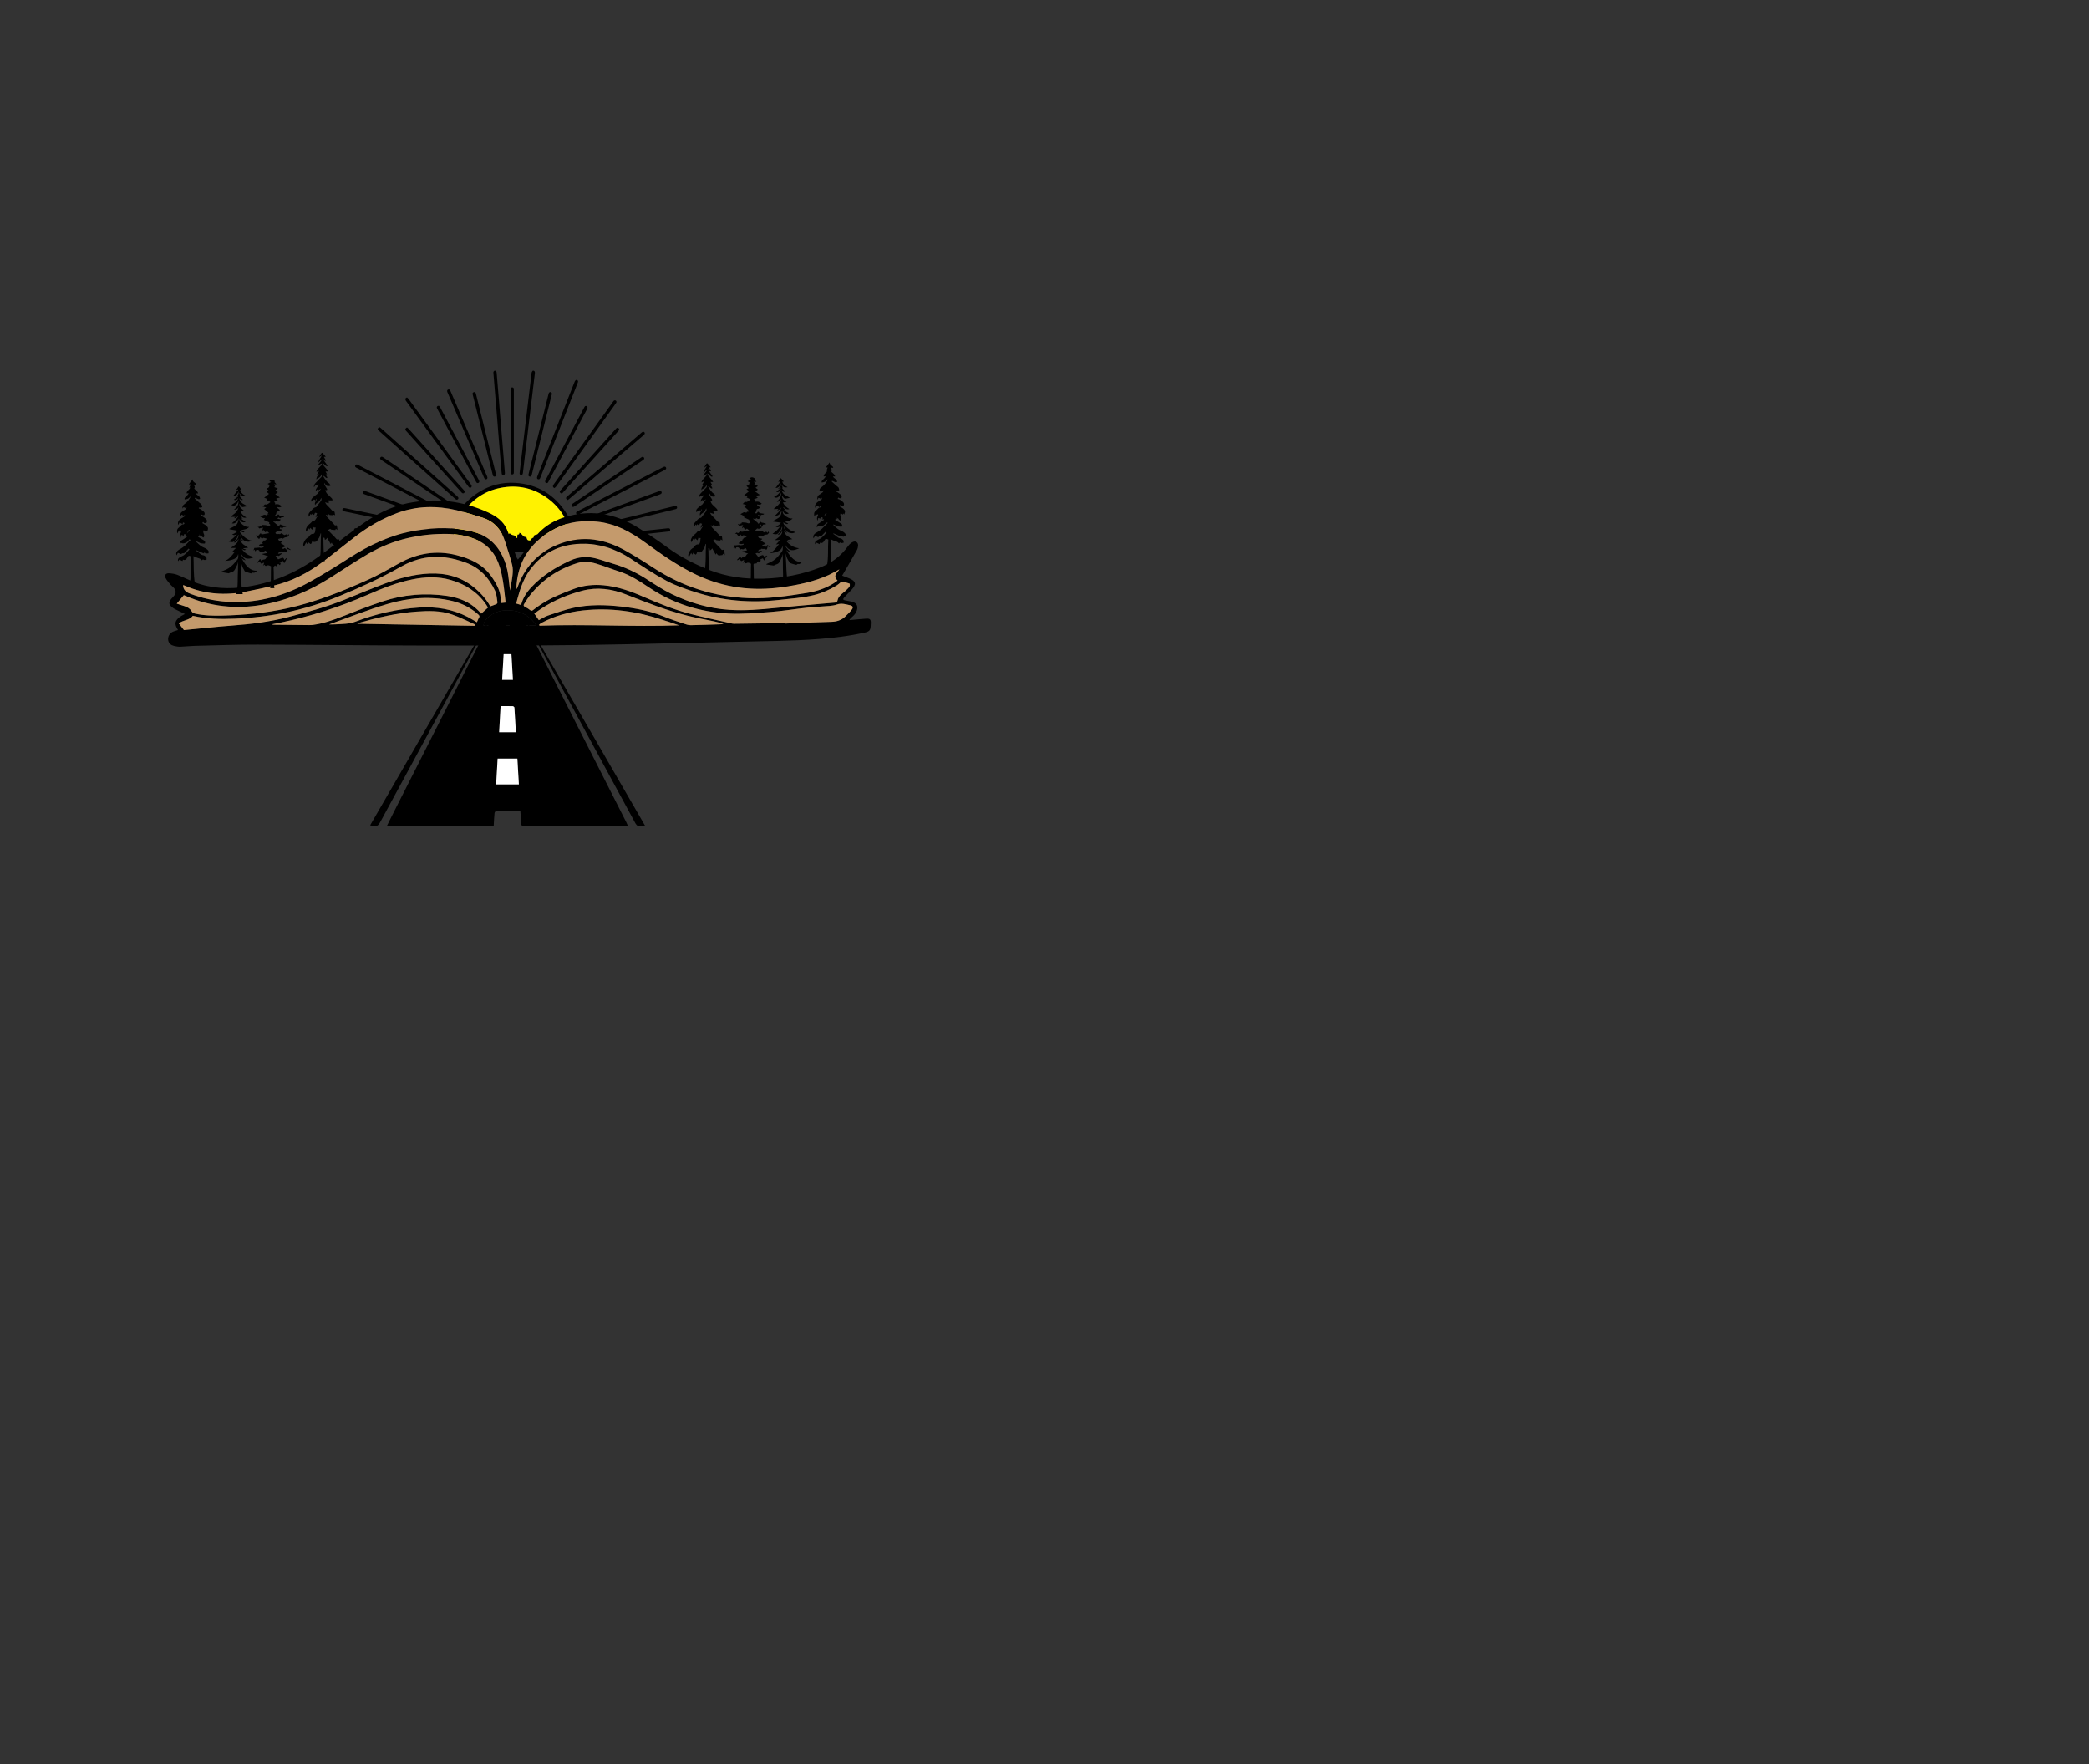 <?xml version="1.0" encoding="iso-8859-1"?>
<!-- Generator: Adobe Illustrator 27.5.0, SVG Export Plug-In . SVG Version: 6.00 Build 0)  -->
<svg version="1.1" id="Layer_1" xmlns="http://www.w3.org/2000/svg" xmlns:xlink="http://www.w3.org/1999/xlink" x="0px" y="0px"
	 viewBox="0 0 704.87 595.28" style="enable-background:new 0 0 704.87 595.28;" xml:space="preserve">
<rect x="0" y="0" width="704.87" height="595.28" fill="#333333" stroke="none"/>
<style type="text/css">
	.st0{fill:#FFF200;}
	.st1{fill:#C49A6C;}
	.st2{fill:#FFFFFF;}
</style>
<g>
	<path d="M180.14,125.07c0.33,0.21,0.38,0.49,0.34,0.87c-0.33,2.61-0.63,5.22-0.94,7.83c-0.29,2.42-0.59,4.85-0.88,7.27
		c-0.26,2.18-0.51,4.35-0.78,6.53c-0.26,2.2-0.53,4.4-0.8,6.6c-0.21,1.78-0.42,3.56-0.63,5.33c-0.01,0.1-0.02,0.2-0.05,0.3
		c-0.08,0.33-0.32,0.52-0.61,0.48c-0.29-0.04-0.5-0.29-0.47-0.62c0.1-0.95,0.21-1.89,0.33-2.84c0.24-2,0.48-4,0.72-6.01
		c0.27-2.21,0.53-4.43,0.8-6.64c0.24-1.98,0.47-3.95,0.71-5.93c0.24-1.98,0.47-3.95,0.71-5.93c0.24-1.99,0.48-3.98,0.72-5.97
		c0.03-0.25,0.02-0.51,0.1-0.74c0.07-0.2,0.23-0.36,0.36-0.54C179.89,125.07,180.01,125.07,180.14,125.07z"/>
	<path d="M167.19,125.07c0.28,0.16,0.36,0.4,0.39,0.71c0.26,3.2,0.53,6.39,0.8,9.59c0.22,2.61,0.42,5.22,0.63,7.83
		c0.26,3.21,0.54,6.42,0.8,9.63c0.18,2.16,0.35,4.32,0.53,6.48c0.01,0.15,0.02,0.3,0.02,0.45c-0.01,0.32-0.21,0.49-0.49,0.52
		c-0.29,0.03-0.52-0.12-0.57-0.43c-0.07-0.45-0.1-0.9-0.14-1.35c-0.3-3.65-0.6-7.29-0.9-10.94c-0.19-2.3-0.36-4.6-0.55-6.89
		c-0.24-2.88-0.49-5.77-0.72-8.65c-0.17-2.1-0.34-4.2-0.51-6.29c-0.03-0.31,0.14-0.49,0.35-0.66
		C166.94,125.07,167.06,125.07,167.19,125.07z"/>
	<path d="M115.54,171.8c0.19-0.36,0.47-0.42,0.85-0.34c6.34,1.32,12.69,2.64,19.03,3.96c4.41,0.92,8.82,1.84,13.23,2.76
		c0.28,0.06,0.5,0.16,0.55,0.47c0.06,0.41-0.22,0.7-0.66,0.62c-0.94-0.17-1.87-0.37-2.8-0.56c-4.64-0.97-9.28-1.94-13.92-2.9
		c-5.22-1.09-10.44-2.17-15.65-3.26c-0.22-0.05-0.42-0.24-0.63-0.36C115.54,172.05,115.54,171.93,115.54,171.8z"/>
	<path d="M211.63,185.2c0.07-0.48,0.13-0.53,0.53-0.36c0.34,0.15,0.66,0.35,0.99,0.53c0.15,0.08,0.3,0.18,0.46,0.23
		c0.55,0.18,0.55,0.17,0.67-0.38c0.05-0.23,0.16-0.35,0.4-0.37c0.36-0.03,0.73-0.02,1.01-0.31c0.06-0.06,0.23-0.08,0.32-0.05
		c0.46,0.15,0.92,0.28,1.35,0.48c0.56,0.26,1.09,0.58,1.62,0.89c0.21,0.12,0.32,0.02,0.43-0.14c0.23-0.35,0.35-0.35,0.66-0.08
		c0.11,0.1,0.26,0.15,0.39,0.22c0.23,0.14,0.46,0.28,0.65,0.5c-32.17,0-64.34,0-96.57,0c0.56-0.44,1-0.89,1.77-0.82
		c0.96,0.09,1.93,0.03,2.9,0.05c0.9,0.02,1.77-0.1,2.64-0.33c0.68-0.18,1.4-0.3,2.1-0.35c0.86-0.06,1.66-0.23,2.37-0.71
		c0.17-0.11,0.36-0.19,0.52-0.31c1-0.74,2.11-0.61,3.21-0.38c0.82,0.17,1.62,0.33,2.39-0.16c0.26-0.17,0.5-0.12,0.71,0.09
		c0.15,0.15,0.28,0.32,0.42,0.49c0.7-0.94,1.58-0.77,2.45-0.57c0.3,0.07,0.53,0.12,0.71-0.22c0.14-0.25,0.41-0.24,0.64-0.13
		c0.38,0.19,0.74,0.13,1.13,0.02c0.6-0.16,1.22-0.29,1.82-0.43c0.3-0.07,0.53-0.2,0.62-0.53c0.04-0.15,0.11-0.34,0.22-0.43
		c0.51-0.4,0.53-0.98,0.64-1.54c1.26-5.98,4.47-10.64,9.6-13.93c3.82-2.45,8.05-3.55,12.56-3.25c7.35,0.49,13.04,3.91,17.04,10.09
		c1.51,2.33,2.45,4.89,2.91,7.63c0.01,0.03,0.03,0.06,0.07,0.13c0.07-0.39,0.14-0.74,0.21-1.1c0.07-0.33,0.25-0.46,0.61-0.47
		c0.32-0.01,0.64-0.15,0.96-0.2c0.09-0.02,0.24,0.03,0.29,0.1c0.32,0.45,0.62,0.9,0.91,1.37c0.13,0.2,0.21,0.43,0.35,0.72
		c0.56-0.05,1.2-0.11,1.84-0.18c2.58-0.27,5.16-0.54,7.74-0.81c2.49-0.26,4.98-0.54,7.48-0.8c2.26-0.24,4.51-0.47,6.77-0.7
		c1.33-0.14,2.67-0.29,4-0.43c0.15-0.02,0.3-0.02,0.45-0.02c0.33,0,0.52,0.17,0.55,0.49c0.02,0.32-0.14,0.54-0.47,0.58
		c-0.86,0.1-1.72,0.19-2.58,0.29c-2.07,0.22-4.14,0.44-6.21,0.66c-2.02,0.21-4.04,0.42-6.06,0.63c-2.27,0.24-4.54,0.48-6.8,0.72
		c-1.78,0.19-3.56,0.37-5.35,0.56c-0.52,0.05-1.04,0.09-1.59,0.13c-0.05,0.31-0.05,0.67,0.28,0.95c0.04,0.03,0.08,0.07,0.09,0.12
		c0.17,0.52,0.5,0.78,1.05,0.97c0.51,0.17,0.96,0.25,1.45,0.09c0.27-0.09,0.54-0.2,0.81-0.29c0.25-0.08,0.25-0.25,0.21-0.45
		c-0.06-0.26,0.05-0.35,0.3-0.39c0.77-0.11,1.17,0.08,1.61,0.79c0.02,0.03,0.06,0.07,0.05,0.09c-0.13,0.43,0.2,0.44,0.46,0.49
		c0.58,0.12,1.14,0.28,1.59,0.71c0.24,0.22,0.47,0.17,0.78,0.01c0.64-0.32,1.18-0.97,2.03-0.69c0.63-0.3,1.12,0.11,1.64,0.34
		c0.22,0.1,0.48,0.13,0.72,0.14C210.66,185.22,211.13,185.2,211.63,185.2z M192.76,181.6c-0.03-0.21-0.04-0.38-0.07-0.54
		c-0.93-5.24-3.46-9.53-7.7-12.74c-4.81-3.64-10.25-4.87-16.16-3.7c-5.21,1.03-9.35,3.8-12.45,8.11c-1.7,2.36-2.79,5-3.34,7.85
		c-0.03,0.13-0.08,0.33-0.02,0.39c0.39,0.36,0.76,0.77,1.22,1.02c0.68,0.38,1.43,0.66,2.15,0.95c0.21,0.09,0.46,0.14,0.68,0.14
		c0.88-0.01,1.75-0.06,2.62-0.07c0.46,0,0.92,0.05,1.39,0.07c0.23,0.01,0.39-0.08,0.37-0.35c-0.06-0.98,0.27-1.87,0.63-2.76
		c0.14-0.36,0.35-0.62,0.77-0.67c0.24-0.03,0.48-0.13,0.71-0.23c0.37-0.17,0.73-0.21,1.13-0.14c0.21,0.04,0.35,0.09,0.38,0.32
		c0.02,0.16,0.08,0.32,0.15,0.46c0.44,0.97,1.35,1.14,1.82,0.23c0.34-0.65,0.69-0.72,1.28-0.62c0.22,0.04,0.39,0.06,0.52,0.27
		c0.4,0.66,0.94,1.19,1.64,1.53c0.33-0.53,0.33-0.53,0.91-0.79c0.06-0.03,0.11-0.06,0.15-0.11c0.28-0.29,0.49-0.28,0.79-0.02
		c0.18,0.15,0.41,0.28,0.63,0.33c0.47,0.09,0.9,0.22,1.15,0.68c0.08,0.14,0.21,0.25,0.31,0.37c0.03-0.01,0.06-0.03,0.08-0.04
		c0.02-0.38,0.05-0.76,0.07-1.15c0.34-0.06,0.73-0.02,0.6-0.62c0.24,0.08,0.44,0.09,0.56,0.2c0.27,0.25,0.49,0.56,0.76,0.82
		c0.16,0.15,0.39,0.34,0.58,0.34c0.46-0.01,0.62,0.21,0.69,0.6c0.01,0.07,0.04,0.15,0.07,0.21c0.18,0.36,0.52,0.42,0.86,0.41
		c0.32-0.01,0.52-0.18,0.61-0.51c0.04-0.13,0.2-0.26,0.34-0.31c0.28-0.1,0.53-0.17,0.39-0.57c-0.03-0.07,0.04-0.23,0.1-0.26
		c0.49-0.24,0.97-0.58,1.53-0.17c0.09,0.06,0.21,0.09,0.32,0.1c0.83,0.07,1.22,0.57,1.38,1.34c0.05,0.27,0.21,0.51,0.33,0.79
		c0.17-0.16,0.28-0.26,0.39-0.35c0.37,0.52,0.53,0.57,0.94,0.34c-0.03-0.12-0.05-0.23-0.08-0.37c0.51-0.13,1-0.26,0.87-0.96
		c0.27-0.05,0.51-0.07,0.73-0.14c0.54-0.19,1.26,0.07,1.59-0.63c0.01-0.01,0.05-0.01,0.1-0.02c0.11,0.18,0.23,0.36,0.37,0.57
		c0.52-0.33,1.07-0.14,1.48,0.13c0.57,0.38,1.04,0.92,1.55,1.39c0.08,0.08,0.21,0.17,0.3,0.16c0.21-0.03,0.57-0.64,0.5-0.85
		C192.37,181.75,192.4,181.58,192.76,181.6z"/>
	<path d="M137.3,134.09c0.21,0.18,0.4,0.3,0.52,0.47c1.45,1.98,2.9,3.97,4.35,5.95c4.74,6.5,9.48,13,14.22,19.51
		c0.86,1.18,1.73,2.37,2.59,3.55c0.25,0.35,0.23,0.7-0.04,0.9c-0.29,0.21-0.59,0.12-0.86-0.25c-6.24-8.56-12.47-17.12-18.71-25.67
		c-0.83-1.13-1.66-2.26-2.47-3.41c-0.11-0.16-0.14-0.45-0.08-0.65C136.86,134.33,137.1,134.24,137.3,134.09z"/>
	<path d="M127.99,144.11c0.22,0.14,0.39,0.23,0.52,0.35c2.73,2.43,5.45,4.86,8.17,7.29c5.82,5.19,11.64,10.39,17.46,15.58
		c0.07,0.07,0.15,0.13,0.22,0.2c0.37,0.34,0.42,0.63,0.16,0.9c-0.24,0.26-0.55,0.23-0.92-0.1c-0.46-0.41-0.92-0.82-1.38-1.22
		c-5.84-5.21-11.67-10.42-17.51-15.63c-2.29-2.05-4.58-4.09-6.87-6.14c-0.23-0.21-0.52-0.43-0.33-0.79
		C127.61,144.38,127.81,144.27,127.99,144.11z"/>
	<path d="M187.08,164.68c-0.21-0.16-0.44-0.24-0.47-0.38c-0.05-0.2-0.04-0.49,0.07-0.65c0.67-0.98,1.38-1.94,2.07-2.91
		c6.03-8.39,12.05-16.78,18.08-25.17c0.07-0.09,0.13-0.19,0.2-0.27c0.22-0.25,0.52-0.3,0.76-0.12c0.24,0.18,0.3,0.49,0.11,0.77
		c-0.29,0.43-0.59,0.84-0.89,1.26c-5.68,7.91-11.36,15.82-17.04,23.73c-0.78,1.08-1.54,2.16-2.33,3.23
		C187.5,164.36,187.29,164.49,187.08,164.68z"/>
	<path d="M195.06,128.78c-0.02,0.07-0.06,0.22-0.11,0.36c-3.06,7.78-6.12,15.55-9.19,23.33c-1.14,2.9-2.28,5.8-3.43,8.69
		c-0.1,0.26-0.19,0.53-0.52,0.57c-0.46,0.06-0.74-0.33-0.56-0.82c0.36-0.94,0.72-1.87,1.09-2.8c3.86-9.8,7.72-19.6,11.59-29.4
		c0.08-0.21,0.27-0.43,0.47-0.52C194.71,128.04,195.05,128.35,195.06,128.78z"/>
	<path d="M120.37,156.68c0.13,0.06,0.3,0.11,0.45,0.19c5.34,2.78,10.69,5.56,16.03,8.35c4.6,2.39,9.2,4.79,13.8,7.18
		c0.07,0.03,0.13,0.07,0.2,0.1c0.4,0.21,0.53,0.5,0.38,0.81c-0.16,0.32-0.47,0.38-0.87,0.17c-0.96-0.49-1.91-0.99-2.87-1.48
		c-6.12-3.19-12.24-6.37-18.36-9.56c-2.94-1.53-5.89-3.07-8.83-4.6c-0.27-0.14-0.51-0.28-0.47-0.64
		C119.85,156.88,120.06,156.76,120.37,156.68z"/>
	<path d="M191.52,168.71c-0.17-0.15-0.36-0.26-0.46-0.42c-0.15-0.25-0.03-0.48,0.18-0.66c0.62-0.53,1.23-1.07,1.85-1.6
		c7.37-6.33,14.75-12.65,22.12-18.98c0.45-0.38,0.89-0.77,1.34-1.15c0.34-0.29,0.67-0.3,0.89-0.04c0.22,0.26,0.16,0.6-0.17,0.88
		c-3.08,2.65-6.17,5.29-9.25,7.93c-4.8,4.11-9.59,8.23-14.39,12.34c-0.54,0.47-1.08,0.94-1.63,1.39
		C191.88,168.52,191.72,168.59,191.52,168.71z"/>
	<path d="M224.79,157.98c0.01,0.32-0.21,0.45-0.45,0.58c-1.91,0.98-3.81,1.96-5.71,2.94c-7.68,3.96-15.36,7.92-23.04,11.88
		c-0.14,0.07-0.28,0.16-0.44,0.22c-0.3,0.1-0.55,0.03-0.7-0.26c-0.15-0.3-0.05-0.54,0.21-0.71c0.25-0.16,0.53-0.29,0.8-0.42
		c9.34-4.81,18.68-9.63,28.02-14.44c0.19-0.1,0.38-0.2,0.57-0.28C224.41,157.34,224.78,157.59,224.79,157.98z"/>
	<path d="M151.41,131.39c0.3,0.01,0.45,0.21,0.57,0.49c0.6,1.41,1.2,2.81,1.8,4.21c3.29,7.66,6.57,15.31,9.86,22.97
		c0.24,0.56,0.48,1.13,0.72,1.69c0.2,0.47,0.13,0.8-0.2,0.94c-0.35,0.14-0.61-0.02-0.82-0.5c-1.89-4.42-3.79-8.83-5.68-13.25
		c-2.24-5.22-4.48-10.44-6.72-15.66C150.75,131.82,150.96,131.4,151.41,131.39z"/>
	<path d="M228.47,171.25c-0.01,0.32-0.23,0.47-0.54,0.55c-1.13,0.27-2.26,0.55-3.39,0.83c-5.51,1.34-11.01,2.69-16.52,4.03
		c-3.6,0.88-7.2,1.75-10.79,2.63c-0.4,0.1-0.69-0.05-0.76-0.38c-0.08-0.34,0.11-0.59,0.52-0.69c7.55-1.84,15.1-3.68,22.65-5.52
		c2.69-0.65,5.37-1.31,8.06-1.97C228.13,170.61,228.46,170.83,228.47,171.25z"/>
	<path d="M184.47,163c-0.43-0.01-0.67-0.43-0.46-0.84c0.32-0.62,0.66-1.24,0.98-1.86c4.06-7.63,8.12-15.26,12.18-22.89
		c0.08-0.16,0.21-0.37,0.35-0.41c0.19-0.05,0.51-0.01,0.6,0.11c0.12,0.16,0.15,0.49,0.07,0.67c-0.31,0.68-0.69,1.34-1.04,2
		c-4,7.52-7.99,15.04-11.99,22.56C185.01,162.63,184.91,163,184.47,163z"/>
	<path d="M189.31,166.47c-0.07-0.06-0.25-0.16-0.36-0.31c-0.16-0.23-0.06-0.46,0.11-0.65c0.49-0.55,0.99-1.1,1.48-1.65
		c3.98-4.41,7.95-8.83,11.93-13.24c1.76-1.96,3.52-3.91,5.29-5.87c0.08-0.08,0.15-0.17,0.23-0.24c0.25-0.21,0.51-0.21,0.74,0.01
		c0.24,0.22,0.25,0.5,0.05,0.74c-0.37,0.44-0.76,0.86-1.15,1.29c-5.81,6.46-11.63,12.91-17.44,19.36
		C189.97,166.14,189.82,166.47,189.31,166.47z"/>
	<path d="M217.4,154.8c-0.09,0.1-0.23,0.31-0.42,0.44c-2,1.36-4.01,2.71-6.01,4.07c-5.65,3.81-11.31,7.62-16.96,11.44
		c-0.06,0.04-0.12,0.09-0.19,0.13c-0.36,0.23-0.67,0.21-0.87-0.06c-0.2-0.27-0.1-0.62,0.25-0.86c1.88-1.27,3.76-2.54,5.64-3.81
		c5.8-3.91,11.6-7.82,17.4-11.73c0.12-0.08,0.25-0.18,0.38-0.24C216.99,154.01,217.39,154.27,217.4,154.8z"/>
	<path d="M196.22,176.41c-0.37,0-0.57-0.16-0.62-0.45c-0.06-0.3,0.1-0.51,0.38-0.61c0.68-0.25,1.36-0.5,2.04-0.75
		c8.07-2.94,16.13-5.87,24.2-8.81c0.57-0.21,0.88-0.14,1.02,0.23c0.13,0.35-0.06,0.61-0.62,0.81c-8.68,3.16-17.35,6.31-26.03,9.47
		C196.45,176.34,196.31,176.38,196.22,176.41z"/>
	<path d="M137.31,144.23c0.23,0.18,0.42,0.29,0.56,0.45c2.15,2.38,4.3,4.77,6.45,7.15c4.06,4.51,8.12,9.02,12.18,13.53
		c0.05,0.06,0.1,0.11,0.15,0.17c0.21,0.27,0.19,0.57-0.03,0.78c-0.23,0.22-0.56,0.2-0.8-0.06c-0.74-0.81-1.48-1.64-2.22-2.46
		c-4-4.44-8.01-8.88-12.01-13.33c-1.54-1.7-3.07-3.41-4.6-5.12c-0.18-0.2-0.31-0.43-0.16-0.67
		C136.92,144.51,137.12,144.4,137.31,144.23z"/>
	<path d="M152.92,170.41c-0.15,0.22-0.22,0.45-0.36,0.49c-0.2,0.06-0.49,0.06-0.66-0.04c-0.82-0.51-1.61-1.07-2.41-1.61
		c-6.93-4.67-13.86-9.35-20.79-14.02c-0.04-0.03-0.08-0.05-0.13-0.08c-0.32-0.24-0.4-0.53-0.21-0.81c0.18-0.27,0.51-0.31,0.83-0.1
		c0.61,0.4,1.21,0.81,1.81,1.22c7.13,4.81,14.26,9.62,21.38,14.43C152.58,170.01,152.72,170.21,152.92,170.41z"/>
	<path d="M148.07,136.92c0.09,0.09,0.3,0.23,0.4,0.43c0.96,1.77,1.9,3.56,2.84,5.34c3.4,6.4,6.81,12.8,10.21,19.2
		c0.05,0.09,0.1,0.18,0.14,0.27c0.15,0.32,0.06,0.62-0.22,0.77c-0.28,0.15-0.58,0.06-0.75-0.27c-0.58-1.08-1.16-2.16-1.73-3.25
		c-3.8-7.15-7.61-14.3-11.41-21.45c-0.05-0.1-0.11-0.2-0.15-0.3C147.28,137.28,147.53,136.92,148.07,136.92z"/>
	<path d="M178.88,160.82c-0.44-0.01-0.66-0.3-0.55-0.74c0.27-1.15,0.56-2.31,0.85-3.46c1.58-6.32,3.15-12.64,4.73-18.95
		c0.4-1.61,0.8-3.23,1.21-4.84c0.1-0.4,0.36-0.6,0.68-0.53c0.34,0.07,0.48,0.38,0.38,0.8c-2.24,9.01-4.49,18.03-6.73,27.04
		C179.36,160.48,179.28,160.82,178.88,160.82z"/>
	<path d="M150.09,175.82c0.02,0.41-0.38,0.67-0.83,0.51c-1.19-0.42-2.38-0.86-3.56-1.29c-7.57-2.76-15.14-5.51-22.71-8.27
		c-0.16-0.06-0.33-0.13-0.45-0.25c-0.18-0.19-0.19-0.43-0.03-0.65c0.18-0.25,0.43-0.29,0.7-0.19c0.6,0.22,1.2,0.43,1.8,0.65
		c8.18,2.98,16.36,5.96,24.55,8.94C149.83,175.36,150.05,175.5,150.09,175.82z"/>
	<path d="M147.98,182.26c-1.53-0.16-3.07-0.32-4.6-0.48c-2.07-0.22-4.14-0.43-6.21-0.65c-2.28-0.24-4.56-0.49-6.84-0.73
		c-2.02-0.21-4.04-0.42-6.06-0.63c-1.42-0.15-2.84-0.3-4.26-0.45c-0.35-0.04-0.56-0.29-0.53-0.61c0.03-0.33,0.31-0.53,0.67-0.49
		c3.05,0.32,6.1,0.64,9.16,0.96c3.45,0.37,6.9,0.74,10.35,1.1c2.75,0.29,5.51,0.57,8.26,0.86c0.05,0.01,0.1,0.01,0.15,0.02
		c0.43,0.06,0.65,0.28,0.63,0.6C148.7,182.11,148.44,182.28,147.98,182.26z"/>
	<path d="M159.94,132.28c0.4,0.02,0.55,0.23,0.63,0.54c0.37,1.49,0.75,2.98,1.12,4.48c1.72,6.9,3.44,13.8,5.16,20.7
		c0.17,0.68,0.34,1.36,0.5,2.04c0.1,0.41-0.05,0.69-0.38,0.77c-0.33,0.07-0.59-0.12-0.69-0.52c-1.15-4.61-2.3-9.22-3.45-13.83
		c-1.1-4.4-2.2-8.81-3.3-13.21c-0.07-0.29-0.18-0.6,0.12-0.83C159.74,132.35,159.86,132.32,159.94,132.28z"/>
	<path d="M173.38,145.43c0,4.58,0,9.15,0,13.73c0,0.16,0.01,0.33-0.02,0.49c-0.05,0.29-0.24,0.43-0.53,0.43
		c-0.29,0-0.48-0.14-0.53-0.43c-0.02-0.1-0.01-0.2-0.01-0.3c0-9.23,0-18.46,0-27.69c0-0.15-0.01-0.3,0.01-0.45
		c0.02-0.3,0.26-0.52,0.55-0.5c0.3,0.02,0.49,0.18,0.52,0.49c0.02,0.19,0.01,0.38,0.01,0.56
		C173.38,136.32,173.38,140.88,173.38,145.43z"/>
	<path class="st0" d="M192.76,181.6c-0.36-0.01-0.39,0.16-0.3,0.43c0.07,0.2-0.3,0.82-0.5,0.85c-0.09,0.01-0.22-0.08-0.3-0.16
		c-0.52-0.47-0.98-1.01-1.55-1.39c-0.41-0.27-0.96-0.46-1.48-0.13c-0.13-0.21-0.25-0.39-0.37-0.57c-0.06,0.01-0.1,0-0.1,0.02
		c-0.34,0.7-1.05,0.44-1.59,0.63c-0.22,0.08-0.46,0.09-0.73,0.14c0.13,0.7-0.36,0.83-0.87,0.96c0.03,0.14,0.06,0.25,0.08,0.37
		c-0.41,0.23-0.57,0.18-0.94-0.34c-0.11,0.1-0.21,0.2-0.39,0.35c-0.12-0.28-0.28-0.53-0.33-0.79c-0.16-0.77-0.55-1.27-1.38-1.34
		c-0.11-0.01-0.23-0.04-0.32-0.1c-0.56-0.41-1.05-0.07-1.53,0.17c-0.06,0.03-0.13,0.19-0.1,0.26c0.15,0.39-0.11,0.46-0.39,0.57
		c-0.14,0.05-0.3,0.19-0.34,0.31c-0.09,0.33-0.3,0.5-0.61,0.51c-0.34,0.01-0.68-0.05-0.86-0.41c-0.03-0.07-0.06-0.14-0.07-0.21
		c-0.07-0.39-0.23-0.61-0.69-0.6c-0.19,0.01-0.42-0.19-0.58-0.34c-0.27-0.25-0.49-0.57-0.76-0.82c-0.12-0.11-0.33-0.12-0.56-0.2
		c0.13,0.6-0.26,0.57-0.6,0.62c-0.02,0.38-0.05,0.77-0.07,1.15c-0.03,0.01-0.06,0.03-0.08,0.04c-0.11-0.12-0.24-0.23-0.31-0.37
		c-0.25-0.46-0.67-0.59-1.15-0.68c-0.22-0.04-0.45-0.18-0.63-0.33c-0.3-0.25-0.51-0.27-0.79,0.02c-0.04,0.04-0.1,0.08-0.15,0.11
		c-0.58,0.26-0.58,0.26-0.91,0.79c-0.71-0.34-1.24-0.86-1.64-1.53c-0.13-0.22-0.29-0.23-0.52-0.27c-0.6-0.1-0.95-0.02-1.28,0.62
		c-0.47,0.91-1.38,0.74-1.82-0.23c-0.07-0.15-0.13-0.3-0.15-0.46c-0.03-0.24-0.16-0.29-0.38-0.32c-0.4-0.07-0.77-0.02-1.13,0.14
		c-0.23,0.1-0.47,0.2-0.71,0.23c-0.43,0.05-0.63,0.32-0.77,0.67c-0.36,0.89-0.69,1.78-0.63,2.76c0.02,0.27-0.14,0.36-0.37,0.35
		c-0.46-0.02-0.93-0.08-1.39-0.07c-0.88,0.01-1.75,0.06-2.62,0.07c-0.23,0-0.47-0.05-0.68-0.14c-0.73-0.3-1.47-0.57-2.15-0.95
		c-0.46-0.25-0.83-0.66-1.22-1.02c-0.06-0.06-0.01-0.26,0.02-0.39c0.55-2.86,1.64-5.49,3.34-7.85c3.1-4.31,7.24-7.08,12.45-8.11
		c5.91-1.17,11.35,0.06,16.16,3.7c4.24,3.21,6.78,7.5,7.7,12.74C192.72,181.22,192.73,181.38,192.76,181.6z"/>
</g>
<g>
	<path d="M60.06,212.57c-1.38-2.07-1.11-3.31,1.09-4.73c0.4-0.26,0.85-0.45,1.25-0.66c-1.15-0.57-2.32-1.13-3.49-1.72
		c-0.27-0.14-0.52-0.33-0.76-0.51c-1.23-0.91-1.33-1.71-0.35-2.88c0.3-0.35,0.63-0.67,0.92-1.02c0.71-0.89,0.74-1.66,0.04-2.57
		c-0.32-0.42-0.8-0.72-1.14-1.12c-0.63-0.75-1.33-1.49-1.76-2.35c-0.45-0.88,0.07-1.62,1.07-1.58c0.98,0.04,2,0.18,2.91,0.53
		c1.97,0.76,3.85,1.76,5.83,2.51c5.76,2.17,11.7,2.39,17.72,1.48c9.45-1.43,17.81-5.35,25.4-11.07c4.4-3.31,8.76-6.68,13.23-9.89
		c4.68-3.35,9.72-6.01,15.42-7.18c9.45-1.93,18.58-0.91,27.34,3.13c2.64,1.22,5,2.87,6.23,5.62c0.7,1.55,1.08,3.23,1.62,4.85
		c0.51,1.49,1.04,2.98,1.58,4.46c0.1,0.28,0.3,0.52,0.54,0.91c0.61-0.73,1.19-1.37,1.7-2.05c1.22-1.6,2.42-3.22,3.6-4.85
		c3.41-4.67,8.14-7.12,13.7-8.2c7.83-1.53,15,0.25,21.64,4.41c3.37,2.11,6.68,4.33,9.88,6.68c4.36,3.2,9.12,5.6,14.12,7.57
		c5.83,2.3,11.93,3.08,18.16,2.91c6.6-0.18,13.03-1.37,19.2-3.78c3.87-1.51,7.08-3.89,9.5-7.31c0.39-0.55,0.98-1.07,1.6-1.33
		c1-0.41,1.8,0.27,1.7,1.34c-0.05,0.5-0.18,1.02-0.42,1.45c-1.47,2.62-2.98,5.22-4.49,7.82c-0.14,0.24-0.29,0.47-0.48,0.79
		c0.81,0.31,1.57,0.58,2.31,0.88c2.38,0.97,2.61,2,0.87,3.89c-0.81,0.88-1.69,1.7-2.48,2.6c-0.53,0.6-0.41,0.84,0.36,0.99
		c0.8,0.16,1.61,0.26,2.4,0.48c1.43,0.4,1.94,1.39,1.53,2.82c-0.29,1-0.96,1.72-1.73,2.37c-0.3,0.25-0.59,0.52-0.82,0.97
		c0.49-0.04,0.98-0.09,1.47-0.13c1.45-0.13,2.89-0.29,4.34-0.37c1.14-0.06,1.47,0.32,1.43,1.45c-0.01,0.2-0.03,0.41-0.03,0.61
		c-0.03,1.74-0.29,2.26-2,2.64c-2.63,0.58-5.3,1.05-7.98,1.4c-9.63,1.25-19.33,1.39-29.02,1.58c-19.59,0.39-39.17,0.97-58.76,1.23
		c-17.98,0.23-35.97,0.2-53.95,0.17c-18.42-0.03-36.83-0.27-55.25-0.31c-7.09-0.02-14.18,0.25-21.27,0.42
		c-1.58,0.04-3.15,0.24-4.73,0.29c-0.7,0.02-1.43-0.1-2.11-0.26c-1.03-0.25-1.82-0.82-1.99-1.96c-0.16-1.09,0.38-2.23,1.4-2.76
		C58.76,212.94,59.43,212.79,60.06,212.57z M170.6,203.31c-0.1-0.89-0.19-1.7-0.28-2.5c-0.35-3.17-0.74-6.33-1.67-9.4
		c-1.32-4.36-3.85-7.65-8.16-9.42c-2.87-1.18-5.87-1.75-8.95-1.82c-9.66-0.23-18.82,1.78-27.21,6.66c-4.27,2.48-8.39,5.24-12.56,7.9
		c-7.17,4.58-14.85,7.88-23.27,9.34c-8.87,1.54-17.48,0.65-25.76-2.95c-0.27-0.12-0.55-0.22-0.72-0.29c-0.83,1-1.59,1.91-2.39,2.86
		c0.91,0.29,1.81,0.56,2.69,0.87c0.93,0.32,1.81,0.78,2.3,1.67c0.3,0.54,0.72,0.71,1.26,0.83c3.01,0.67,6.06,0.74,9.13,0.66
		c7.36-0.18,14.65-0.88,21.86-2.44c9.4-2.04,18.27-5.61,27-9.52c3.69-1.65,7.22-3.68,10.75-5.66c6.13-3.43,12.56-4.52,19.41-2.78
		c4.76,1.21,9.05,3.18,11.93,7.41c1.72,2.52,3.19,5.12,2.96,8.33c-0.01,0.14,0.05,0.28,0.09,0.43
		C169.54,203.42,170.02,203.37,170.6,203.31z M61.78,197.42c0.03,1.83,1.24,2.51,2.73,3.06c7.72,2.82,15.6,3.35,23.66,1.9
		c5.61-1.01,10.88-3.02,15.83-5.73c4.69-2.57,9.24-5.41,13.74-8.3c7.11-4.58,14.6-8.1,23.05-9.39c6.24-0.96,12.42-1.13,18.6,0.4
		c4.74,1.17,8.06,3.97,10.19,8.3c1.04,2.13,1.68,4.37,1.97,6.72c0.2,1.62,0.38,3.24,0.57,4.89c0.3-1.78,0.67-3.53,0.85-5.3
		c0.11-1.1,0.14-2.28-0.13-3.34c-0.69-2.66-1.53-5.29-2.37-7.9c-1.25-3.89-3.63-6.78-7.63-8.04c-2.92-0.92-5.84-1.84-8.81-2.54
		c-6.72-1.58-13.38-1.46-19.95,0.95c-5.23,1.91-9.95,4.7-14.33,8.08c-3.66,2.82-7.24,5.73-10.93,8.49
		c-4.93,3.69-10.32,6.47-16.34,7.91c-3.1,0.74-6.21,1.41-9.34,2.03c-7.13,1.39-14.11,0.97-20.83-2.01
		C62.11,197.51,61.92,197.47,61.78,197.42z M174.3,198.64c0.04,0.01,0.09,0.02,0.13,0.03c0.08-0.21,0.16-0.42,0.23-0.62
		c2.37-6.54,6.67-11.35,13.09-14.09c7.57-3.23,15.04-2.53,22.2,1.27c3.66,1.95,7.17,4.2,10.65,6.46c9.74,6.32,20.39,9.7,31.98,10.16
		c6.62,0.26,13.13-0.72,19.63-1.76c3.25-0.52,6.34-1.53,9.15-3.3c0.44-0.28,0.85-0.6,1.25-0.89c-1.8-1.72,0.02-2.69,0.61-3.77
		c-1.2,0.63-2.42,1.37-3.71,1.95c-4.93,2.22-10.17,3.29-15.49,4.05c-10.01,1.43-19.63,0.24-28.82-4.07
		c-6.3-2.95-11.93-6.93-17.52-11.01c-4.9-3.58-10.1-6.46-16.37-7.03c-4.83-0.44-9.45,0.04-13.77,2.25
		c-7.74,3.96-12.47,10.09-13.24,18.95C174.26,197.67,174.3,198.16,174.3,198.64z M264.92,210.23c0,0.05,0,0.11,0,0.16
		c5.17-0.2,10.35-0.46,15.52-0.58c1.83-0.04,3.41-0.5,4.73-1.74c0.81-0.76,1.6-1.56,2.28-2.43c0.51-0.66,0.31-1.2-0.48-1.38
		c-1.5-0.34-2.99-0.85-4.58-0.29c-0.78,0.28-1.64,0.41-2.47,0.48c-2.51,0.22-5.04,0.31-7.55,0.58c-4.16,0.45-8.29,1.14-12.45,1.46
		c-4.7,0.36-9.44,0.77-14.14,0.52c-9.47-0.5-18.34-3.22-26.34-8.49c-3.38-2.23-6.73-4.52-10.67-5.75c-2.55-0.8-5.03-1.82-7.6-2.59
		c-2.09-0.62-4.22-0.85-6.4-0.18c-6.45,2-11.79,5.62-15.99,10.9c-0.71,0.89-1.29,1.9-1.91,2.86c-0.28,0.43-0.28,0.74,0.28,1.01
		c0.62,0.29,1.2,0.68,1.74,1.1c0.39,0.3,0.63,0.24,0.98-0.03c0.87-0.67,1.76-1.31,2.67-1.92c3.41-2.25,7.19-3.73,10.98-5.17
		c3.31-1.26,6.73-1.6,10.24-1.26c4.73,0.45,9.14,2.04,13.45,3.92c5.24,2.29,10.55,4.41,16.09,5.83c4.15,1.06,8.34,1.93,12.52,2.88
		c0.64,0.15,1.3,0.35,1.95,0.34C253.5,210.41,259.21,210.31,264.92,210.23z M175.83,204.14c0.59-2.39,1.86-4.28,3.44-5.98
		c3.7-3.96,8.2-6.76,13.08-9.01c2.82-1.3,5.71-1.51,8.66-0.75c1.9,0.49,3.74,1.17,5.63,1.72c4.1,1.19,7.91,2.94,11.5,5.26
		c2.78,1.8,5.57,3.64,8.53,5.07c6.17,2.99,12.69,4.9,19.59,5.32c5.11,0.32,10.19-0.11,15.27-0.62c5-0.5,10-0.92,15.01-1.38
		c1.73-0.16,3.45-0.3,5.18-0.45c0.53-0.05,0.82-0.22,0.93-0.86c0.09-0.56,0.48-1.12,0.88-1.56c0.51-0.56,1.16-0.99,1.72-1.51
		c0.5-0.47,1.02-0.93,1.41-1.49c0.16-0.23,0.12-0.95,0-0.99c-0.83-0.3-1.69-0.54-2.56-0.66c-0.26-0.04-0.58,0.39-0.87,0.61
		c-0.33,0.24-0.63,0.53-0.98,0.73c-2.4,1.44-4.93,2.54-7.66,3.21c-3.78,0.93-7.66,1.16-11.51,1.6c-9.67,1.11-19.16,0.37-28.43-2.6
		c-3.32-1.06-6.68-2.19-9.73-3.82c-4.18-2.22-8.13-4.88-12.09-7.48c-5.21-3.41-10.86-5.26-17.11-5.03c-7,0.25-12.71,3.1-16.88,8.78
		c-2.16,2.94-3.31,6.36-4.26,9.84c-0.14,0.5-0.26,1.01-0.4,1.54C174.78,203.82,175.26,203.97,175.83,204.14z M165.43,204.6
		c0.71-0.26,1.41-0.49,2.08-0.79c0.17-0.08,0.37-0.39,0.34-0.56c-0.23-1.32-0.26-2.75-0.81-3.93c-2.07-4.43-5.21-7.8-9.94-9.52
		c-4.49-1.64-9.07-2.43-13.81-1.56c-2.96,0.54-5.75,1.66-8.34,3.14c-6.66,3.8-13.61,6.94-20.7,9.84
		c-11.25,4.61-22.93,7.05-35.04,7.52c-4.74,0.19-9.47,0.11-14.16-0.97c-1.14,1.56-3.33,1.39-4.71,2.57c0.61,0.8,1.19,1.54,1.72,2.24
		c5.32-0.51,10.62-1.11,15.93-1.49c6.6-0.48,13.14-1.29,19.56-2.97c6.34-1.66,12.67-3.33,18.76-5.8c4.39-1.79,8.77-3.62,13.2-5.29
		c4.98-1.87,10.08-3.3,15.45-3.51c5.49-0.22,10.53,1.07,14.86,4.58C162.06,199.93,164,202.05,165.43,204.6z M164.66,205.01
		c-0.2-0.33-0.37-0.64-0.57-0.93c-2.92-4.32-7.06-6.93-11.97-8.37c-4.33-1.27-8.72-1.09-13.1-0.19c-5.21,1.06-10.11,3.03-14.94,5.14
		c-9.42,4.13-19.15,7.26-29.22,9.37c-1.02,0.21-2.05,0.4-3.08,0.6c0.21,0.14,0.41,0.16,0.61,0.16c3.98,0.04,7.96,0.08,11.93,0.12
		c0.41,0,0.82,0,1.22-0.06c3.41-0.46,6.63-1.54,9.82-2.8c4.5-1.78,9.01-3.56,13.61-5.08c7.13-2.36,14.46-2.99,21.9-1.89
		c3.93,0.58,7.54,1.97,10.43,4.85c0.37,0.37,0.73,0.76,1.07,1.12C163.15,206.37,163.87,205.72,164.66,205.01z M181.81,209.24
		c1.04-0.53,1.99-1.18,3.04-1.53c2.85-0.95,5.7-1.97,8.62-2.61c5.3-1.16,10.69-1.06,16.06-0.45c5,0.57,9.92,1.52,14.62,3.44
		c2.1,0.86,4.26,1.56,6.41,2.28c0.81,0.27,1.68,0.58,2.51,0.57c3.24-0.03,6.47-0.18,9.71-0.29c0.46-0.02,0.92-0.05,1.39-0.07
		c-1.03-0.41-2.06-0.67-3.09-0.9c-3.09-0.66-6.21-1.2-9.27-1.98c-7.08-1.79-13.86-4.48-20.65-7.15c-4.72-1.86-9.64-2.54-14.63-1.24
		c-4.86,1.27-9.46,3.19-13.7,5.93c-0.87,0.56-1.7,1.19-2.54,1.78C180.85,207.84,181.34,208.55,181.81,209.24z M181.91,210.76
		c0.05,0.12,0.09,0.23,0.14,0.35c15.7-0.56,31.41,0.43,47.12-0.12c-1.79-0.65-3.59-1.19-5.37-1.79c-8.82-2.93-17.84-4.26-27.13-3.23
		c-4.91,0.54-9.6,1.88-13.98,4.2C182.4,210.33,182.17,210.57,181.91,210.76z M111.04,210.68c0.75,0,1.49,0.04,2.22-0.01
		c2.27-0.14,4.52-0.08,6.76-0.93c6.89-2.63,14.05-4.25,21.43-4.73c5.73-0.37,11.24,0.51,16.39,3.18c1.04,0.54,2.03,1.16,3.08,1.78
		c0.11-0.26,0.21-0.48,0.31-0.71c0.11-0.26,0.19-0.54,0.36-0.76c0.36-0.48,0.21-0.78-0.2-1.14c-2.55-2.28-5.5-3.78-8.8-4.57
		c-7.35-1.76-14.67-1.09-21.77,1C124.12,205.73,117.63,208.34,111.04,210.68z M160.16,211.16c0.04-0.16,0.07-0.31,0.11-0.47
		c-2.56-1.12-5.06-2.41-7.69-3.33c-3.92-1.38-8.04-1.28-12.12-0.99c-6.59,0.47-12.99,1.98-19.33,3.77c-0.17,0.05-0.34,0.13-0.5,0.2
		c0.01,0.04,0.02,0.08,0.03,0.12C133.83,210.7,146.99,210.93,160.16,211.16z M180.86,211.04c-0.1-0.24-0.13-0.34-0.18-0.42
		c-0.13-0.19-0.25-0.38-0.4-0.56c-2.41-2.92-5.56-4.21-9.28-4.14c-2.65,0.05-4.98,0.98-6.84,2.93c-0.57,0.6-0.91,1.31-1.02,2.19
		C169.06,211.04,174.9,211.04,180.86,211.04z"/>
	<path class="st1" d="M170.6,203.31c-0.58,0.06-1.06,0.12-1.58,0.17c-0.03-0.15-0.1-0.29-0.09-0.43c0.23-3.21-1.24-5.81-2.96-8.33
		c-2.88-4.23-7.17-6.2-11.93-7.41c-6.85-1.73-13.28-0.65-19.41,2.78c-3.54,1.98-7.06,4.01-10.75,5.66c-8.73,3.91-17.6,7.48-27,9.52
		c-7.21,1.56-14.5,2.27-21.86,2.44c-3.07,0.07-6.12,0.01-9.13-0.66c-0.54-0.12-0.97-0.29-1.26-0.83c-0.49-0.89-1.37-1.35-2.3-1.67
		c-0.89-0.31-1.78-0.58-2.69-0.87c0.8-0.95,1.55-1.87,2.39-2.86c0.17,0.07,0.45,0.17,0.72,0.29c8.29,3.6,16.89,4.49,25.76,2.95
		c8.41-1.46,16.1-4.76,23.27-9.34c4.17-2.66,8.29-5.41,12.56-7.9c8.39-4.88,17.55-6.89,27.21-6.66c3.08,0.07,6.08,0.64,8.95,1.82
		c4.31,1.77,6.84,5.06,8.16,9.42c0.93,3.07,1.31,6.23,1.67,9.4C170.41,201.61,170.5,202.42,170.6,203.31z"/>
	<path class="st1" d="M61.78,197.42c0.14,0.04,0.33,0.09,0.5,0.16c6.72,2.97,13.7,3.4,20.83,2.01c3.13-0.61,6.24-1.28,9.34-2.03
		c6.02-1.44,11.41-4.23,16.34-7.91c3.69-2.76,7.27-5.68,10.93-8.49c4.39-3.38,9.1-6.16,14.33-8.08c6.58-2.41,13.23-2.52,19.95-0.95
		c2.97,0.7,5.9,1.62,8.81,2.54c4,1.26,6.38,4.15,7.63,8.04c0.84,2.62,1.69,5.24,2.37,7.9c0.27,1.06,0.25,2.24,0.13,3.34
		c-0.18,1.77-0.55,3.51-0.85,5.3c-0.19-1.65-0.37-3.27-0.57-4.89c-0.29-2.35-0.92-4.59-1.97-6.72c-2.12-4.33-5.45-7.13-10.19-8.3
		c-6.19-1.53-12.37-1.36-18.6-0.4c-8.45,1.3-15.94,4.82-23.05,9.39c-4.5,2.9-9.05,5.74-13.74,8.3c-4.96,2.71-10.23,4.72-15.83,5.73
		c-8.06,1.45-15.94,0.92-23.66-1.9C63.02,199.93,61.81,199.25,61.78,197.42z"/>
	<path class="st1" d="M174.3,198.64c0-0.48-0.04-0.97,0.01-1.44c0.76-8.86,5.5-14.99,13.24-18.95c4.32-2.21,8.94-2.68,13.77-2.25
		c6.27,0.57,11.47,3.45,16.37,7.03c5.59,4.08,11.22,8.06,17.52,11.01c9.19,4.31,18.81,5.5,28.82,4.07
		c5.32-0.76,10.56-1.83,15.49-4.05c1.29-0.58,2.51-1.32,3.71-1.95c-0.58,1.09-2.41,2.05-0.61,3.77c-0.4,0.29-0.81,0.61-1.25,0.89
		c-2.8,1.78-5.9,2.78-9.15,3.3c-6.5,1.04-13.01,2.02-19.63,1.76c-11.59-0.46-22.24-3.83-31.98-10.16
		c-3.48-2.26-6.99-4.52-10.65-6.46c-7.16-3.8-14.62-4.5-22.2-1.27c-6.42,2.74-10.72,7.55-13.09,14.09
		c-0.08,0.21-0.15,0.42-0.23,0.62C174.38,198.66,174.34,198.65,174.3,198.64z"/>
	<path class="st1" d="M264.92,210.23c-5.71,0.08-11.43,0.18-17.14,0.23c-0.65,0.01-1.31-0.19-1.95-0.34
		c-4.18-0.95-8.37-1.82-12.52-2.88c-5.55-1.42-10.85-3.54-16.09-5.83c-4.32-1.89-8.72-3.47-13.45-3.92c-3.5-0.33-6.92,0-10.24,1.26
		c-3.79,1.44-7.57,2.92-10.98,5.17c-0.91,0.6-1.8,1.25-2.67,1.92c-0.36,0.27-0.59,0.34-0.98,0.03c-0.54-0.42-1.12-0.81-1.74-1.1
		c-0.56-0.26-0.56-0.58-0.28-1.01c0.63-0.96,1.2-1.96,1.91-2.86c4.2-5.28,9.54-8.9,15.99-10.9c2.18-0.68,4.31-0.44,6.4,0.18
		c2.56,0.76,5.04,1.79,7.6,2.59c3.94,1.23,7.28,3.52,10.67,5.75c8,5.26,16.86,7.99,26.34,8.49c4.69,0.25,9.43-0.16,14.14-0.52
		c4.16-0.32,8.3-1.01,12.45-1.46c2.51-0.27,5.04-0.36,7.55-0.58c0.83-0.07,1.69-0.2,2.47-0.48c1.59-0.56,3.08-0.05,4.58,0.29
		c0.8,0.18,0.99,0.72,0.48,1.38c-0.68,0.88-1.47,1.67-2.28,2.43c-1.32,1.23-2.9,1.7-4.73,1.74c-5.18,0.12-10.35,0.38-15.52,0.58
		C264.93,210.34,264.93,210.28,264.92,210.23z"/>
	<path class="st1" d="M175.83,204.14c-0.57-0.17-1.05-0.32-1.65-0.5c0.14-0.53,0.26-1.04,0.4-1.54c0.95-3.49,2.1-6.9,4.26-9.84
		c4.17-5.68,9.88-8.53,16.88-8.78c6.24-0.22,11.9,1.62,17.11,5.03c3.97,2.6,7.92,5.26,12.09,7.48c3.06,1.63,6.42,2.76,9.73,3.82
		c9.27,2.96,18.77,3.71,28.43,2.6c3.85-0.44,7.72-0.67,11.51-1.6c2.73-0.67,5.26-1.77,7.66-3.21c0.35-0.21,0.65-0.49,0.98-0.73
		c0.29-0.22,0.61-0.64,0.87-0.61c0.87,0.12,1.73,0.36,2.56,0.66c0.11,0.04,0.16,0.76,0,0.99c-0.39,0.55-0.91,1.02-1.41,1.49
		c-0.56,0.52-1.21,0.95-1.72,1.51c-0.39,0.44-0.78,1-0.88,1.56c-0.11,0.64-0.39,0.81-0.93,0.86c-1.73,0.15-3.46,0.3-5.18,0.45
		c-5,0.45-10.01,0.88-15.01,1.38c-5.08,0.51-10.16,0.94-15.27,0.62c-6.9-0.43-13.42-2.33-19.59-5.32c-2.97-1.44-5.75-3.28-8.53-5.07
		c-3.59-2.32-7.41-4.08-11.5-5.26c-1.88-0.55-3.73-1.23-5.63-1.72c-2.96-0.76-5.85-0.55-8.66,0.75c-4.88,2.25-9.38,5.05-13.08,9.01
		C177.69,199.85,176.43,201.75,175.83,204.14z"/>
	<path class="st1" d="M165.43,204.6c-1.43-2.56-3.36-4.67-5.61-6.49c-4.34-3.51-9.37-4.8-14.86-4.58
		c-5.37,0.21-10.47,1.64-15.45,3.51c-4.44,1.67-8.81,3.5-13.2,5.29c-6.09,2.47-12.42,4.14-18.76,5.8
		c-6.42,1.68-12.95,2.49-19.56,2.97c-5.31,0.39-10.61,0.98-15.93,1.49c-0.54-0.7-1.11-1.44-1.72-2.24c1.37-1.18,3.57-1.01,4.71-2.57
		c4.69,1.08,9.42,1.16,14.16,0.97c12.11-0.47,23.79-2.91,35.04-7.52c7.09-2.91,14.04-6.05,20.7-9.84c2.6-1.48,5.38-2.6,8.34-3.14
		c4.75-0.87,9.32-0.08,13.81,1.56c4.73,1.72,7.87,5.09,9.94,9.52c0.55,1.18,0.59,2.61,0.81,3.93c0.03,0.17-0.17,0.48-0.34,0.56
		C166.84,204.11,166.14,204.34,165.43,204.6z"/>
	<path class="st1" d="M164.66,205.01c-0.8,0.71-1.51,1.35-2.28,2.04c-0.34-0.36-0.7-0.75-1.07-1.12c-2.89-2.87-6.5-4.26-10.43-4.85
		c-7.44-1.1-14.78-0.47-21.9,1.89c-4.59,1.52-9.1,3.3-13.61,5.08c-3.19,1.26-6.41,2.34-9.82,2.8c-0.4,0.05-0.81,0.06-1.22,0.06
		c-3.98-0.04-7.96-0.08-11.93-0.12c-0.2,0-0.4-0.02-0.61-0.16c1.03-0.2,2.06-0.39,3.08-0.6c10.07-2.1,19.8-5.24,29.22-9.37
		c4.84-2.12,9.74-4.08,14.94-5.14c4.38-0.9,8.78-1.08,13.1,0.19c4.91,1.44,9.05,4.05,11.97,8.37
		C164.29,204.38,164.46,204.69,164.66,205.01z"/>
	<path class="st1" d="M181.81,209.24c-0.48-0.7-0.97-1.41-1.52-2.22c0.84-0.59,1.67-1.22,2.54-1.78c4.24-2.74,8.84-4.67,13.7-5.93
		c4.98-1.3,9.91-0.62,14.63,1.24c6.79,2.67,13.57,5.36,20.65,7.15c3.06,0.78,6.18,1.32,9.27,1.98c1.04,0.22,2.07,0.49,3.09,0.9
		c-0.46,0.02-0.92,0.05-1.39,0.07c-3.24,0.11-6.47,0.26-9.71,0.29c-0.84,0.01-1.7-0.3-2.51-0.57c-2.15-0.72-4.31-1.43-6.41-2.28
		c-4.7-1.92-9.61-2.87-14.62-3.44c-5.37-0.61-10.76-0.71-16.06,0.45c-2.93,0.64-5.77,1.66-8.62,2.61
		C183.8,208.07,182.86,208.71,181.81,209.24z"/>
	<path class="st1" d="M181.91,210.76c0.25-0.19,0.49-0.43,0.77-0.58c4.38-2.32,9.07-3.66,13.98-4.2c9.29-1.03,18.31,0.29,27.13,3.23
		c1.78,0.59,3.58,1.14,5.37,1.79c-15.71,0.55-31.42-0.44-47.12,0.12C182,210.99,181.96,210.88,181.91,210.76z"/>
	<path class="st1" d="M111.04,210.68c6.59-2.33,13.08-4.95,19.77-6.91c7.1-2.08,14.43-2.76,21.77-1c3.3,0.79,6.26,2.29,8.8,4.57
		c0.41,0.37,0.56,0.67,0.2,1.14c-0.16,0.22-0.24,0.5-0.36,0.76c-0.1,0.23-0.2,0.46-0.31,0.71c-1.06-0.61-2.05-1.24-3.08-1.78
		c-5.15-2.66-10.66-3.55-16.39-3.18c-7.38,0.48-14.53,2.1-21.43,4.73c-2.24,0.85-4.48,0.79-6.76,0.93
		C112.53,210.71,111.79,210.68,111.04,210.68z"/>
	<path class="st1" d="M160.16,211.16c-13.17-0.23-26.33-0.47-39.5-0.7c-0.01-0.04-0.02-0.08-0.03-0.12c0.17-0.07,0.33-0.15,0.5-0.2
		c6.34-1.78,12.74-3.3,19.33-3.77c4.08-0.29,8.2-0.4,12.12,0.99c2.63,0.93,5.13,2.21,7.69,3.33
		C160.23,210.85,160.2,211.01,160.16,211.16z"/>
	<path d="M180.86,211.04c-5.96,0-11.81,0-17.72,0c0.11-0.88,0.44-1.59,1.02-2.19c1.86-1.95,4.19-2.88,6.84-2.93
		c3.72-0.07,6.88,1.22,9.28,4.14c0.15,0.18,0.27,0.37,0.4,0.56C180.74,210.7,180.76,210.8,180.86,211.04z"/>
</g>
<g>
	<path d="M64.22,164.42c-0.11,0.07-0.18,0.13-0.35,0.24c0.17-0.46,0.29-0.8,0.44-1.2c-0.22-0.02-0.41-0.03-0.62-0.04
		c0.48-0.62,0.97-1.25,1.32-1.7c-0.09,0.86,0.73,1.01,1.19,1.62c-0.02,0.07-0.05,0.14-0.07,0.22c-0.24-0.02-0.49-0.04-0.76-0.06
		c-0.01,0.42,0.66,0.69,0.16,1.28c0.35,0.67,1.06,0.68,1.31,1.7c-0.28,0-0.47,0-0.77,0c0.14,0.18,0.21,0.3,0.29,0.38
		c0.31,0.26,0.64,0.46,0.93,0.76c0.12,0.12,0.16,0.44,0.23,0.67c-0.16,0.06-0.33,0.21-0.48,0.17c-0.34-0.1-0.67-0.3-1.01-0.44
		c-0.09-0.04-0.19-0.02-0.28-0.03c-0.02,0.07-0.04,0.13-0.06,0.2c0.5,0.46,1.01,0.92,1.51,1.37c0.26,0.23,0.57,0.39,0.79,0.69
		c0.14,0.19,0.17,0.59,0.25,0.9c-0.2,0.05-0.39,0.11-0.59,0.13c-0.19,0.02-0.38,0-0.56,0c0,0.09-0.01,0.18-0.01,0.27
		c0.19,0.09,0.4,0.15,0.58,0.27c0.38,0.26,0.78,0.5,1.13,0.84c0.31,0.3,0.34,0.76,0.14,1.13c-0.27,0-0.5,0.09-0.67-0.02
		c-0.24-0.16-0.42-0.36-0.54,0.29c0.24,0.08,0.47,0.1,0.68,0.23c0.39,0.24,0.78,0.49,1.13,0.84c0.39,0.41,0.38,0.82,0.16,1.22
		c-0.27,0.09-0.41,0.16-0.56,0.17c-0.11,0.01-0.25-0.02-0.31-0.12c-0.3-0.44-0.45-0.24-0.53,0.13c0.5,0.32,1.03,0.54,1.47,0.98
		c0.55,0.54,0.54,0.95,0.12,1.83c-0.18-0.37-0.37-0.56-0.51,0.07c-0.14-0.15-0.25-0.31-0.38-0.39c-0.11-0.07-0.32-0.11-0.34-0.06
		c-0.06,0.2-0.09,0.45-0.06,0.66c0.03,0.23,0.16,0.43,0.23,0.65c0.18,0.58,0.11,0.85-0.23,1.11c-0.18-0.13-0.32-0.24-0.47-0.34
		c-0.2-0.22-0.3-0.86-0.71-0.15c-0.05-0.24-0.08-0.41-0.13-0.65c-0.14,0.29,0.19,1-0.43,0.71c0.02,0.08,0.04,0.16,0.06,0.24
		c0.17,0.1,0.34,0.19,0.51,0.29c0.52,0.32,1.03,0.62,1.54,0.96c0.11,0.07,0.22,0.27,0.25,0.45c0.03,0.15-0.05,0.49-0.1,0.5
		c-0.23,0.04-0.47,0.01-0.71-0.01c-0.21-0.01-0.41-0.04-0.65-0.06c-0.46-0.21-0.97-0.44-1.48-0.68c-0.02,0.04-0.03,0.08-0.05,0.13
		c0.03,0.05,0.06,0.1,0.09,0.15c0.03,0.05,0.07,0.09,0.11,0.12c0.63,0.52,1.23,1.2,1.9,1.5c0.61,0.27,1.21,0.49,1.76,1.01
		c0.37,0.35,0.43,0.73,0.21,1.17c-0.24,0-0.44,0-0.64,0c0,0.07,0,0.13,0,0.2c-0.35-0.22-0.69-0.79-0.95-0.21
		c-0.85-0.37-1.64-0.71-2.43-1.05c-0.02,0.07-0.03,0.14-0.05,0.22c0.82,0.36,1.44,1.41,2.37,1.47c0.33,0.02,0.67,0.31,0.96,0.59
		c0.12,0.12,0.19,0.54,0.16,0.79c-0.04,0.26-0.31,0.1-0.38,0.15c-0.32,0.19-0.55-0.03-0.82-0.13c-0.1-0.04-0.25,0.22-0.36,0.33
		c-0.39-0.53-0.85-0.66-1.34-0.79c-0.49-0.13-0.97-0.41-1.53-0.66c0.14,3.11-0.05,6.22,0.49,9.29c-0.57,0-1.15,0-1.75,0
		c0.64-3.05,0.3-6.2,0.52-9.17c-0.33-0.1-0.58-0.26-0.81-0.21c-0.19,0.04-0.4,0.29-0.51,0.53c-0.34,0.74-1.02,1.11-1.48,0.7
		c-0.06,0.2-0.12,0.39-0.16,0.53c-0.34-0.16-0.65-0.3-1.06-0.49c-0.1,0.13-0.27,0.35-0.42,0.54c-0.15-0.42-0.07-0.89,0.39-1.19
		c0.49-0.33,1.02-0.54,1.53-0.82c0.09-0.05,0.17-0.14,0.26-0.21c0.28-0.26,0.56-0.5,0.82-0.78c0.28-0.29,0.54-0.62,0.84-0.98
		c-0.16-0.14-0.29-0.25-0.32-0.28c-0.53,0.55-0.98,1.06-1.46,1.51c-0.14,0.12-0.35,0.03-0.53,0.06c-0.17,0.03-0.34,0.09-0.49,0.3
		c-0.35-0.14-0.7-0.27-1.1-0.43c-0.12,0.2-0.28,0.48-0.48,0.84c-0.12-0.42-0.18-0.71,0.04-1.1c0.46-0.81,1.14-0.89,1.71-1.34
		c0.35-0.28,0.72-0.47,1.05-0.79c0.66-0.63,1.3-1.31,2-2.02c-0.24-0.05-0.4-0.08-0.57-0.11c-0.25,0.88-2.01,1.78-2.68,1.09
		c-0.13,0.19-0.26,0.39-0.39,0.58c-0.16-0.47-0.02-0.94,0.41-1.25c0.32-0.23,0.65-0.41,0.98-0.63c0.33-0.22,0.65-0.47,0.98-0.7
		c-0.03-0.09-0.05-0.18-0.08-0.26c-0.13,0.08-0.27,0.17-0.41,0.26c0-0.26,0.05-0.57-0.02-0.79c-0.03-0.11-0.29-0.05-0.48-0.07
		c-0.02,0.14-0.06,0.34-0.08,0.48c-0.31-0.08-0.58-0.16-0.89-0.24c-0.06,0.29-0.12,0.62-0.19,0.95c-0.33-0.64-0.29-1.11,0.16-1.88
		c-0.07-0.12-0.14-0.25-0.23-0.41c-0.09,0.11-0.17,0.21-0.27,0.32c-0.07-0.19-0.13-0.34-0.22-0.57c-0.17,0.4-0.33,0.77-0.48,1.13
		c-0.3-0.71-0.21-1.54,0.38-1.95c0.54-0.38,0.95-1.25,1.65-1.14c0.1,0.02,0.22-0.24,0.36-0.42c-0.23-0.11-0.38-0.17-0.55-0.25
		c-0.04,0.21-0.07,0.41-0.11,0.59c-0.36-0.2-0.68-0.38-1.04-0.59c-0.12,0.25-0.27,0.56-0.41,0.87c-0.3-0.66-0.08-1.24,0.37-1.71
		c0.46-0.48,1.03-0.71,1.55-1.06c0.2-0.14,0.38-0.31,0.2-0.8c-0.09,0.22-0.16,0.37-0.21,0.5c-0.28-0.14-0.55-0.28-0.85-0.43
		c-0.1,0.21-0.22,0.46-0.35,0.73c-0.15-0.73-0.02-1.27,0.42-1.61c0.4-0.31,0.84-0.53,1.24-0.86c0.19-0.15,0.32-0.44,0.45-0.78
		c-0.15,0.08-0.31,0.16-0.54,0.27c-0.23-0.11-0.58-0.59-0.83,0.25c-0.17-0.53-0.04-1.04,0.36-1.34c0.62-0.46,1.23-0.94,1.74-1.69
		c0.24-0.36,0.47-0.74,0.67-1.23c-0.33,0.3-0.63,0.68-0.98,0.87c-0.34,0.19-0.72,0.19-1.12,0.28c-0.1-0.34,0-0.58,0.52-1.04
		c0.31-0.28,0.61-0.58,0.88-1.02c-0.24,0-0.48,0-0.75,0C63.05,165.41,63.94,165.43,64.22,164.42z M63.03,180.03
		c0.31-0.35,0.63-0.7,0.96-1.08C63.73,178.63,63.73,178.63,63.03,180.03z"/>
	<path d="M90.43,187.66c-0.64-0.21-1.28-0.43-1.93-0.64c0-0.04,0-0.08,0-0.12c0.52-0.1,1.05-0.2,1.58-0.3
		c-0.32-0.88-0.51-0.96-1-0.51c-0.1,0.09-0.22,0.13-0.34,0.14c-0.28,0.02-0.57-0.34-0.84,0.09c-0.02,0.03-0.22-0.13-0.27-0.26
		c-0.27-0.62-0.68-0.54-1.07-0.54c-0.04,0-0.09,0.04-0.11,0.09c-0.29,0.76-0.41,0.24-0.54-0.17c-0.12,0.09-0.22,0.16-0.4,0.29
		c0.15-0.39,0.25-0.67,0.32-0.86c0.21,0,0.36,0.01,0.52,0c0.44-0.04,0.87-0.11,1.31-0.12c0.11,0,0.22,0.19,0.32,0.11
		c0.2-0.03,0.4-0.05,0.6-0.1c0.14-0.03,0.27-0.11,0.4-0.16c-0.01-0.09-0.02-0.19-0.04-0.28c-0.23,0.05-0.47,0.11-0.7,0.13
		c-0.15,0.01-0.29-0.05-0.44-0.08c-0.19-0.05-0.38-0.1-0.56-0.15c0.18-0.22,0.34-0.42,0.45-0.57c0.33-0.05,0.63-0.09,1-0.15
		c-0.11-0.22-0.16-0.33-0.31-0.63c0.52,0.46,0.49-1.08,0.92-0.4c0.31-0.25,0.57-0.46,0.87-0.7c-0.43-0.11-0.82-0.21-1.21-0.3
		c-0.04-0.01-0.1-0.04-0.13-0.01c-0.4,0.5-0.7,0.12-0.94-0.25c-0.18,0.24-0.37,0.65-0.49,0.61c-0.28-0.1-0.53-0.41-0.74-0.78
		c-0.17-0.04-0.35-0.07-0.61-0.13c0.28-0.17,0.46-0.28,0.64-0.4c0.28,0.39,0.55,0.25,0.79-0.1c0.28-0.42,0.54-0.73,0.77-0.08
		c0.88-0.15,1.7-0.29,2.6-0.44c-0.28-0.26-0.44-0.43-0.62-0.56c-0.09-0.06-0.24-0.12-0.29-0.06c-0.44,0.64-0.67,0.04-0.94-0.35
		c-0.03-0.05-0.07-0.09-0.1-0.13c-0.12,0.08-0.24,0.17-0.49,0.34c0.17-0.53,0.27-0.86,0.36-1.13c-0.4,0.09-0.85,0.2-1.3,0.3
		c-0.16-0.21-0.32-0.42-0.48-0.62c0.01-0.03,0.02-0.05,0.03-0.08c0.14,0.09,0.28,0.19,0.42,0.28c0.26-0.71,0.29-0.71,0.7-0.13
		c0.08-0.83,0.5-0.61,0.82-0.6c0.42,0.02,0.85,0.02,1.25,0.21c0.3,0.14,0.55,0.11,0.82-0.03c0.06-0.03,0.11-0.12,0.21-0.23
		c-0.18-0.19-0.33-0.35-0.49-0.52c0.07-0.15,0.12-0.28,0.14-0.31c-0.6-0.27-1.23-0.56-1.88-0.86c0.13-0.2,0.28-0.45,0.44-0.69
		c-0.63,0.45-1.12-0.32-1.69-0.38c0.69-0.15,1.3-1.06,2.08-0.44c0.23-0.52,0.55-0.49,0.9-0.2c-0.12-0.13-0.25-0.26-0.43-0.46
		c0.11-0.1,0.21-0.19,0.26-0.23c-0.46-0.41-0.9-0.8-1.44-1.27c0.24-0.17,0.44-0.31,0.72-0.51c-0.49-0.13-0.9-0.24-1.3-0.34
		c0.43,0,0.58-0.88,1.17-0.67c0.43,0.15,0.98-0.47,1.47-0.74c-0.01-0.06-0.02-0.11-0.03-0.17c-0.39-0.19-0.77-0.39-1.2-0.6
		c0.13-0.17,0.23-0.29,0.27-0.34c-0.32-0.13-0.64-0.27-1.1-0.46c0.58-0.45,1.07-0.83,1.55-1.2c-0.01-0.07-0.03-0.15-0.04-0.22
		c-0.21-0.15-0.41-0.3-0.73-0.53c0.34-0.17,0.59-0.3,0.78-0.39c-0.21-0.19-0.46-0.42-0.7-0.65c-0.01-0.06-0.02-0.12-0.03-0.18
		c0.52-0.01,0.94-0.2,0.96-1.14c-0.14-0.07-0.34-0.18-0.64-0.34c0.45-0.24,0.8-0.42,1.23-0.64c-0.26-0.1-0.45-0.17-0.64-0.24
		c0.61-0.67,1.25-0.53,1.91-0.04c-0.03,0.06-0.09,0.17-0.16,0.31c0.19,0.22,0.38,0.44,0.67,0.77c-0.35,0-0.57,0-0.87,0
		c0.16,0.23,0.27,0.39,0.42,0.6c-0.09,0.1-0.18,0.19-0.32,0.33c0.41,0.15,0.79,0.28,1.16,0.42c-0.01,0.06-0.02,0.12-0.02,0.18
		c-0.2,0.13-0.4,0.27-0.71,0.48c0.3,0.23,0.51,0.39,0.81,0.63c-0.32,0.26-0.56,0.44-0.87,0.69c0.49,0.36,1,0.73,1.56,1.13
		c-0.43,0.11-0.81,0.2-1.19,0.3c-0.01,0.08-0.01,0.16-0.02,0.23c0.12,0.1,0.24,0.21,0.5,0.43c-0.48,0.19-0.85,0.33-1.3,0.5
		c0.18,0.16,0.3,0.26,0.45,0.39c-0.05,0.13-0.09,0.25-0.15,0.42c0.42,0,0.83-0.08,1.21,0.02c0.38,0.1,0.74,0.4,1.11,0.61
		c-0.45,0.56-1.02,0.38-1.57,0.3c-0.01,0.07-0.01,0.13-0.02,0.2c0.3,0.24,0.59,0.49,0.93,0.76c-0.06,0.42-0.36,0.48-0.62,0.52
		c-0.32,0.05-0.54,0.13-0.57,0.76c-0.01,0.24-0.31,0.44-0.52,0.71c0.25,0,0.65,0.17,0.76-0.03c0.46-0.84,0.72-0.24,0.89-0.01
		c0.6,0.09,1.04,0.16,1.57,0.25c-0.41,0.62-0.9,0.05-1.24,0.59c-0.09,0.14-0.44-0.13-0.75-0.24c-0.02,0.03-0.12,0.17-0.31,0.46
		c0.43,0.07,0.74,0.13,1.06,0.18c-0.11,0.59-0.73,0.97-1.1,0.65c-0.21-0.18-0.34-0.24-0.54,0.06c-0.08,0.13-0.31,0.07-0.46,0.05
		c-0.11-0.02-0.22-0.12-0.33-0.19c-0.02,0.06-0.04,0.12-0.06,0.18c0.45,0.38,0.89,0.76,1.34,1.13c0.05,0.04,0.12,0.07,0.15,0.13
		c0.23,0.57,0.45,0.34,0.66-0.03c0.19-0.33,0.36-0.36,0.61-0.07c0.14,0.16,0.38,0.09,0.57,0.14c0.36,0.09,0.72,0.2,1.11,0.41
		c-0.18,0.05-0.37,0.1-0.55,0.14c-0.21,0.05-0.54-0.02-0.61,0.16c-0.33,0.8-0.51,0.2-0.76-0.18c-0.12,0.22-0.23,0.42-0.38,0.68
		c0.32,0.07,0.57,0.12,0.9,0.19c-0.58,0.66-1.12,0.75-1.68,0.51c-0.22,0.2-0.43,0.4-0.64,0.59c0.25,0.59,0.68,0.42,1.04,0.39
		c0.27-0.02,0.58,0.22,0.85-0.2c0.07-0.11,0.37,0.03,0.53,0.16c0.38,0.31,0.72,0.62,1.15,0.16c0.09-0.09,0.34,0.2,0.6,0.37
		c0.03-0.05,0.13-0.24,0.29-0.52c0.07,0.24,0.13,0.43,0.15,0.52c-0.11,0.12-0.17,0.21-0.25,0.28c-0.12,0.11-0.24,0.29-0.37,0.3
		c-0.48,0.01-0.93,0.08-1.37,0.47c-0.12,0.11-0.36-0.07-0.64-0.14c-0.26,0.07-0.64,0.18-1.03,0.29c0.24,1,0.92,0.46,1.39,0.88
		c-0.23,0.22-0.36,0.34-0.55,0.52c0.65,0.4,1.2,0.75,1.7,1.07c-0.39,0.17-0.76,0.34-1.14,0.51c-0.01,0.07-0.01,0.15-0.02,0.22
		c0.15,0.05,0.36,0.23,0.44,0.14c0.42-0.47,0.68-0.15,0.9,0.3c0.13-0.25,0.3-0.76,0.39-0.72c0.37,0.13,0.72,0.43,1.08,0.67
		c-0.01,0.05-0.03,0.11-0.04,0.16c-0.31-0.13-0.63-0.26-0.94-0.39c-0.19,1.18-0.41,1.34-0.92,0.85c-0.25,0.02-0.5,0.05-0.74,0.04
		c-0.24-0.01-0.5-0.27-0.7,0.2c-0.04,0.08-0.21,0.11-0.29,0.06c-0.31-0.21-0.4,0.11-0.59,0.51c0.47-0.07,0.86-0.14,1.24-0.2
		c0.01,0.06,0.02,0.12,0.02,0.18c-0.29,0.21-0.57,0.43-0.86,0.64c-0.08,0.05-0.19,0.14-0.25,0.09c-0.39-0.31-0.76,0-1.01,0.04
		c0.26,0.33,0.59,0.74,0.89,1.11c0.47-0.18,0.93-0.41,1.4-0.54c0.38-0.1,0.58,0.34,0.71,0.82c0.21-0.24,0.4-0.52,0.63-0.68
		c0.1-0.07,0.28,0.11,0.4,0.27c-0.44-0.26-0.44,0.53-0.68,0.68c-0.05,0.03-0.06,0.2-0.1,0.3c-0.18,0.47-0.36,0.48-0.57,0.05
		c-0.07-0.14-0.16-0.41-0.21-0.39c-0.36,0.14-0.72,0.34-1.07,0.52c0.02,0.08,0.03,0.16,0.05,0.24c0.11-0.05,0.22-0.09,0.36-0.16
		c-0.09,0.28-0.17,0.56-0.28,0.8c-0.02,0.05-0.2,0.01-0.25-0.07c-0.29-0.47-0.57-0.24-0.74,0.11c-0.24,0.5-0.43,0.45-0.7,0.1
		c-0.15,0.15-0.3,0.31-0.51,0.51c0.19,2.32-0.06,4.75,0.3,7.16c-0.45,0-0.94,0-1.43,0c0.38-2.45,0.16-4.98,0.29-7.35
		c-0.26-0.13-0.47-0.28-0.7-0.33c-0.23-0.05-0.48-0.08-0.69,0.04c-0.32,0.19-0.59,0.26-0.77-0.26c-0.19,0.09-0.34,0.17-0.49,0.24
		c-0.01-0.03-0.01-0.07-0.02-0.1c0.07-0.1,0.15-0.18,0.2-0.3c0.06-0.16,0.09-0.34,0.13-0.51c-0.12,0.01-0.25-0.02-0.35,0.05
		c-0.6,0.43-0.8,0.34-1.09-0.55c-0.3,0.19-0.56,0.68-0.98,0.42c0.23-0.23,0.43-0.39,0.59-0.62c0.5-0.72,0.49-0.73,0.89,0.1
		c0.14-0.13,0.27-0.33,0.43-0.39c0.33-0.13,0.74-0.04,0.99-0.32c0.26-0.28,0.38-0.85,0.8-0.75
		C90.41,187.78,90.42,187.72,90.43,187.66z"/>
	<path d="M85.9,187.92c-1.68,0.68-3.36,1.27-4.69-1.35c0.08,0.79,0.28,1.05,1.72,2.48c-0.16-0.04-0.31-0.06-0.47-0.11
		c-0.16-0.05-0.32-0.1-0.46-0.2c-0.15-0.1-0.29-0.27-0.44-0.35c1.37,2.6,2.99,4.44,5.33,4.14c-0.52,0.2-0.91,0.95-1.53,0.67
		c-0.19-0.08-0.45,0.33-0.66,0.28c-0.69-0.16-1.37-0.41-2.04-0.68c-0.13-0.05-0.22-0.35-0.32-0.53c-0.19-0.34-0.4-0.66-0.56-1.03
		c-0.14-0.32-0.23-0.7-0.32-1.07c-0.05-0.22-0.07-0.46-0.16-0.68c0.2,3.65-0.16,7.38,0.61,10.98c-0.72,0-1.47,0-2.25,0
		c0.78-2.59,0.45-5.37,0.63-8.06c0.06-0.87,0.01-1.76,0.01-2.65c0,0-0.05-0.01-0.05,0c-0.09,0.82-0.49,1.35-0.78,1.98
		c-0.31,0.66-0.68,1.17-1.24,1.27c-0.3,0.06-0.59,0.22-0.88,0.34c-0.07,0.03-0.14,0.1-0.21,0.09c-0.81-0.14-1.63-0.28-2.44-0.43
		c0-0.06,0-0.12,0-0.17c0.28-0.12,0.57-0.26,0.85-0.35c1.11-0.38,2.16-1.03,3.1-2.01c0.49-0.5,0.94-1.07,1.41-1.61
		c0.42-0.48,0.38-1.16,0.32-1.95c-0.42,1.39-1.26,1.66-2.04,1.93c-0.79,0.27-1.61,0.35-2.44,0.39c1.3-0.47,2.29-1.68,3.29-3
		c-0.36,0.04-0.67,0.08-1.04,0.12c0.5-0.5,0.94-0.94,1.48-1.48c-0.68,0-1.21,0-1.84,0c0.61-0.43,1.15-0.71,1.63-1.15
		c0.48-0.45,1-0.93,1.06-1.96c-0.41,0.78-0.85,1.45-1.64,1.26c0.73-0.62,1.51-1.06,1.67-2.43c-0.04-0.05-0.09-0.1-0.13-0.15
		c-0.17,0.41-0.29,0.95-0.53,1.21c-0.48,0.52-0.91,1.3-1.58,1.25c-0.35-0.03-0.69-0.11-1.13-0.18c0.59-0.44,1.09-0.76,1.56-1.17
		c0.46-0.41,0.89-0.91,1.31-1.47c-0.53,0.5-1.06,0.63-1.71,0.22c0.71-0.26,1.35-0.5,1.83-1.25c-0.92-0.16-1.81-0.32-2.7-0.48
		c0-0.06,0-0.11-0.01-0.17c0.54-0.27,1.08-0.53,1.61-0.82c0.46-0.25,0.92-0.53,1.18-1.23c0.15-0.41,0.24-0.88,0.3-1.38
		c-0.57,1.14-1.24,1.86-2.27,1.6c0.85-0.8,1.75-1.43,2.28-2.74c-0.43,0.55-0.85,1.08-1.54,0.99c0.19-0.18,0.32-0.3,0.46-0.43
		c-0.57,0-1.12,0-1.67,0c1.03-0.95,2.26-1.37,2.74-3.28c-0.4,0.68-0.89,0.92-1.55,0.83c0.75-0.7,1.56-1.22,1.53-3
		c-0.62,1.52-1.41,1.98-2.45,1.42c0.94-0.57,1.98-0.94,2.45-2.5c-0.6,0.86-0.96,1.04-1.61,0.73c0.53-0.39,1.07-0.78,1.62-1.18
		c-0.01-0.05-0.03-0.1-0.04-0.15c-0.32,0.15-0.63,0.29-0.95,0.44c0.33-0.64,1.19-0.44,0.94-1.88c-0.35,1.29-1.04,1.48-1.78,1.5
		c0.57-0.68,1.13-1.36,1.7-2.04c-0.02-0.05-0.05-0.1-0.07-0.15c-0.2,0.06-0.4,0.13-0.67,0.21c0.37-0.5,0.67-0.91,0.95-1.29
		c0.33,0.4,0.67,0.82,0.98,1.21c-0.13,0-0.34,0-0.56,0c0.23,0.78,0.6,1.37,1.79,1.95c-0.38,0-0.77,0.11-1.13-0.03
		c-0.35-0.15-0.65-0.56-1.02-0.91c0.19,0.37,0.35,0.7,0.54,1.06c-0.11-0.04-0.2-0.07-0.29-0.11c0.13,0.54,0.13,0.54,1.08,1.39
		c-0.64,0.2-0.76,0.15-1.21-0.56c-0.02,0.54,0.42,1.37,1.07,1.8c0.52,0.34,1.07,0.56,1.62,0.98c-0.47,0.07-0.95,0.09-1.41,0.22
		c-0.6,0.17-0.83-0.64-1.32-1.11c0.12,1.54,0.92,1.72,1.52,2.31c-0.4,0-0.8,0-1.22,0c0.48,1.25,1.26,1.84,2.1,2.33
		c-0.73,0.29-1.38-0.03-1.98-0.71c-0.02,0.07-0.04,0.13-0.06,0.2c0.26,0.3,0.53,0.59,0.83,0.93c-0.2-0.05-0.38-0.09-0.57-0.13
		c-0.01,0.05-0.03,0.11-0.04,0.16c0.53,0.34,1.05,0.69,1.56,1.02c-0.78,0.45-1.7,0.09-2-0.97c-0.17,0.77,0.14,1.17,0.51,1.51
		c0.83,0.78,1.71,1.31,2.72,1.19c-0.81,0.87-1.76,0.85-2.72,1.1c0.4,0.19,0.8,0.39,1.16,0.56c-0.33,0.32-0.57,0.28-1.67-0.43
		c0.1,0.34,0.13,0.63,0.24,0.75c1.11,1.31,2.28,2.41,3.8,2.64c-0.81,0.56-1.57,0.42-2.3,0.09c-0.75-0.34-1.34-1.08-1.55-2.35
		c-0.07,0.99,0.3,1.81,0.97,2.25c-0.02,0.06-0.03,0.12-0.05,0.18c-0.32-0.21-0.63-0.41-0.96-0.62c0.19,0.8,0.63,1.36,1.12,1.75
		c0.5,0.4,1.05,0.64,1.61,1.07c-0.54,0.07-1.09,0.15-1.63,0.22c-0.01,0.04-0.01,0.09-0.02,0.13c0.32,0.1,0.64,0.2,0.93,0.29
		c-0.43,0.34-0.68,0.3-1.45-0.28C82.35,186.48,84.08,187.74,85.9,187.92z"/>
	<path class="st2" d="M-84.59-337.72c1.42-1.85,1.42-1.85,1.95-1.42C-83.32-338.64-83.95-338.18-84.59-337.72z"/>
	<path class="st2" d="M-29.19-329.64c-0.55-0.32-1.09-0.63-1.77-1.02c0.35-0.23,0.52-0.35,0.6-0.41c0.42,0.47,0.78,0.88,1.15,1.29
		C-29.21-329.73-29.2-329.68-29.19-329.64z"/>
	<path class="st2" d="M-103.68-325.86c-0.91,0.76-1.78,1.47-2.64,2.19c-0.07-0.07-0.14-0.15-0.22-0.22
		c0.64-0.87,1.27-1.74,1.96-2.67C-104.33-326.37-104.08-326.18-103.68-325.86z"/>
	<path d="M269.67,184.98c-1.66,0.74-3.31,1.39-4.74-1.18c0.11,0.79,0.32,1.04,1.8,2.42c-0.16-0.03-0.32-0.05-0.47-0.1
		c-0.16-0.04-0.32-0.09-0.47-0.18c-0.15-0.1-0.29-0.26-0.46-0.34c1.46,2.55,3.14,4.33,5.47,3.95c-0.52,0.22-0.88,0.98-1.51,0.73
		c-0.19-0.08-0.44,0.34-0.65,0.3c-0.69-0.14-1.38-0.36-2.07-0.61c-0.13-0.05-0.23-0.34-0.34-0.52c-0.2-0.33-0.42-0.64-0.6-1.01
		c-0.15-0.32-0.26-0.69-0.36-1.05c-0.06-0.22-0.08-0.46-0.19-0.67c0.33,3.65,0.1,7.38,0.99,10.95c-0.72,0.03-1.47,0.05-2.24,0.08
		c0.69-2.62,0.26-5.39,0.34-8.08c0.03-0.87-0.05-1.76-0.08-2.64c0,0-0.05-0.01-0.05,0c-0.06,0.82-0.44,1.37-0.71,2.01
		c-0.29,0.67-0.64,1.19-1.19,1.32c-0.3,0.07-0.58,0.24-0.87,0.37c-0.07,0.03-0.14,0.1-0.21,0.09c-0.82-0.11-1.64-0.23-2.45-0.34
		c0-0.06-0.01-0.12-0.01-0.17c0.28-0.13,0.56-0.28,0.84-0.38c1.1-0.42,2.12-1.11,3.03-2.12c0.47-0.52,0.9-1.1,1.35-1.66
		c0.4-0.5,0.34-1.17,0.25-1.96c-0.37,1.4-1.2,1.7-1.97,2c-0.78,0.3-1.6,0.41-2.42,0.47c1.28-0.52,2.23-1.76,3.18-3.11
		c-0.36,0.06-0.67,0.1-1.03,0.16c0.48-0.52,0.91-0.98,1.42-1.53c-0.68,0.02-1.21,0.04-1.84,0.07c0.6-0.45,1.13-0.75,1.59-1.21
		c0.47-0.46,0.97-0.97,0.99-2c-0.38,0.8-0.8,1.48-1.6,1.32c0.7-0.64,1.47-1.11,1.59-2.49c-0.05-0.05-0.09-0.1-0.14-0.14
		c-0.16,0.42-0.25,0.96-0.49,1.23c-0.47,0.54-0.86,1.33-1.54,1.31c-0.35-0.01-0.69-0.09-1.14-0.14c0.57-0.46,1.06-0.8,1.51-1.23
		c0.45-0.43,0.86-0.95,1.26-1.52c-0.51,0.51-1.04,0.67-1.7,0.28c0.7-0.28,1.33-0.55,1.78-1.31c-0.92-0.13-1.82-0.26-2.71-0.38
		c0-0.06-0.01-0.11-0.01-0.17c0.53-0.29,1.06-0.57,1.58-0.88c0.45-0.26,0.9-0.56,1.13-1.27c0.14-0.42,0.21-0.89,0.25-1.39
		c-0.53,1.16-1.17,1.9-2.21,1.68c0.82-0.83,1.69-1.49,2.18-2.82c-0.41,0.57-0.81,1.11-1.5,1.04c0.19-0.18,0.31-0.31,0.45-0.45
		c-0.57,0.02-1.12,0.04-1.67,0.06c1-0.98,2.21-1.45,2.62-3.37c-0.37,0.7-0.86,0.95-1.51,0.88c0.72-0.73,1.51-1.28,1.43-3.06
		c-0.57,1.54-1.34,2.03-2.4,1.5c0.92-0.61,1.94-1.01,2.36-2.59c-0.57,0.88-0.92,1.07-1.59,0.79c0.52-0.4,1.05-0.82,1.58-1.24
		c-0.02-0.05-0.03-0.1-0.05-0.14c-0.31,0.16-0.62,0.31-0.93,0.47c0.31-0.65,1.18-0.49,0.88-1.91c-0.31,1.3-0.98,1.52-1.72,1.56
		c0.54-0.7,1.08-1.4,1.63-2.1c-0.03-0.05-0.05-0.1-0.08-0.15c-0.2,0.07-0.4,0.14-0.66,0.23c0.35-0.51,0.64-0.94,0.9-1.32
		c0.34,0.39,0.7,0.8,1.03,1.17c-0.13,0-0.34,0.01-0.56,0.02c0.26,0.78,0.65,1.34,1.86,1.89c-0.38,0.01-0.77,0.14-1.13,0.01
		c-0.35-0.13-0.66-0.53-1.06-0.87c0.2,0.36,0.38,0.68,0.57,1.04c-0.11-0.04-0.2-0.07-0.3-0.1c0.15,0.53,0.15,0.53,1.13,1.35
		c-0.63,0.22-0.75,0.17-1.23-0.52c0,0.54,0.47,1.35,1.13,1.76c0.53,0.33,1.09,0.52,1.65,0.92c-0.47,0.09-0.94,0.12-1.4,0.27
		c-0.59,0.19-0.85-0.61-1.36-1.06c0.17,1.53,0.98,1.69,1.61,2.25c-0.4,0.01-0.8,0.03-1.22,0.04c0.52,1.24,1.32,1.8,2.18,2.25
		c-0.71,0.31-1.38,0.02-2.01-0.64c-0.02,0.07-0.03,0.13-0.05,0.2c0.27,0.29,0.55,0.57,0.86,0.9c-0.2-0.04-0.39-0.08-0.57-0.11
		c-0.01,0.05-0.02,0.11-0.03,0.16c0.54,0.33,1.08,0.65,1.6,0.96c-0.76,0.48-1.7,0.15-2.03-0.9c-0.14,0.77,0.19,1.17,0.56,1.5
		c0.86,0.75,1.76,1.25,2.76,1.1c-0.78,0.9-1.72,0.91-2.68,1.2c0.41,0.18,0.82,0.36,1.18,0.52c-0.32,0.33-0.56,0.3-1.69-0.37
		c0.12,0.34,0.15,0.62,0.27,0.74c1.15,1.27,2.37,2.33,3.89,2.5c-0.79,0.58-1.56,0.47-2.29,0.18c-0.77-0.31-1.37-1.03-1.63-2.3
		c-0.03,0.99,0.37,1.8,1.05,2.22c-0.01,0.06-0.03,0.12-0.04,0.18c-0.32-0.19-0.65-0.39-0.98-0.59c0.22,0.8,0.67,1.33,1.18,1.71
		c0.51,0.38,1.07,0.6,1.65,1.01c-0.54,0.09-1.08,0.18-1.62,0.28c0,0.04-0.01,0.09-0.01,0.13c0.32,0.09,0.65,0.18,0.94,0.26
		c-0.42,0.36-0.67,0.32-1.46-0.23C266.07,183.67,267.85,184.86,269.67,184.98z"/>
	<path d="M252.39,186.79c-0.64-0.21-1.28-0.43-1.93-0.64c0-0.04,0-0.08,0-0.12c0.52-0.1,1.05-0.2,1.58-0.3
		c-0.32-0.88-0.51-0.96-1-0.51c-0.1,0.09-0.22,0.13-0.34,0.14c-0.28,0.02-0.57-0.34-0.84,0.09c-0.02,0.03-0.22-0.13-0.27-0.26
		c-0.27-0.62-0.68-0.54-1.07-0.54c-0.04,0-0.09,0.04-0.11,0.09c-0.29,0.76-0.41,0.24-0.54-0.17c-0.12,0.09-0.22,0.16-0.4,0.29
		c0.15-0.39,0.25-0.67,0.32-0.86c0.21,0,0.36,0.01,0.52,0c0.44-0.04,0.87-0.11,1.31-0.12c0.11,0,0.22,0.19,0.32,0.11
		c0.2-0.03,0.4-0.05,0.6-0.1c0.14-0.03,0.27-0.11,0.4-0.16c-0.01-0.09-0.02-0.19-0.04-0.28c-0.23,0.05-0.47,0.11-0.7,0.13
		c-0.15,0.01-0.29-0.05-0.44-0.08c-0.19-0.05-0.38-0.1-0.56-0.15c0.18-0.22,0.34-0.42,0.45-0.57c0.33-0.05,0.63-0.09,1-0.15
		c-0.11-0.22-0.16-0.33-0.31-0.63c0.52,0.46,0.49-1.08,0.92-0.4c0.31-0.25,0.57-0.46,0.87-0.7c-0.43-0.11-0.82-0.21-1.21-0.3
		c-0.04-0.01-0.1-0.04-0.13-0.01c-0.4,0.5-0.7,0.12-0.94-0.25c-0.18,0.24-0.37,0.65-0.49,0.61c-0.28-0.1-0.53-0.41-0.74-0.78
		c-0.17-0.04-0.35-0.07-0.61-0.13c0.28-0.17,0.46-0.28,0.64-0.4c0.28,0.39,0.55,0.25,0.79-0.1c0.28-0.42,0.54-0.73,0.77-0.08
		c0.88-0.15,1.7-0.29,2.6-0.44c-0.28-0.26-0.44-0.43-0.62-0.56c-0.09-0.06-0.24-0.12-0.29-0.06c-0.44,0.64-0.67,0.04-0.94-0.35
		c-0.03-0.05-0.07-0.09-0.1-0.13c-0.12,0.08-0.24,0.17-0.49,0.34c0.17-0.53,0.27-0.86,0.36-1.13c-0.4,0.09-0.85,0.2-1.3,0.3
		c-0.16-0.21-0.32-0.42-0.48-0.62c0.01-0.03,0.02-0.05,0.03-0.08c0.14,0.09,0.28,0.19,0.42,0.28c0.26-0.71,0.29-0.71,0.7-0.13
		c0.08-0.83,0.5-0.61,0.82-0.6c0.42,0.02,0.85,0.02,1.25,0.21c0.3,0.14,0.55,0.11,0.82-0.03c0.06-0.03,0.11-0.12,0.21-0.23
		c-0.18-0.19-0.33-0.35-0.49-0.52c0.07-0.15,0.12-0.28,0.14-0.31c-0.6-0.27-1.23-0.56-1.88-0.86c0.13-0.2,0.28-0.45,0.44-0.69
		c-0.63,0.45-1.12-0.32-1.69-0.38c0.69-0.15,1.3-1.06,2.08-0.44c0.23-0.52,0.55-0.49,0.9-0.2c-0.12-0.13-0.25-0.26-0.43-0.46
		c0.11-0.1,0.21-0.19,0.26-0.23c-0.46-0.41-0.9-0.8-1.44-1.27c0.24-0.17,0.44-0.31,0.72-0.51c-0.49-0.13-0.9-0.24-1.3-0.34
		c0.43,0,0.58-0.88,1.17-0.67c0.43,0.15,0.98-0.47,1.47-0.74c-0.01-0.06-0.02-0.11-0.03-0.17c-0.39-0.19-0.77-0.39-1.2-0.6
		c0.13-0.17,0.23-0.29,0.27-0.34c-0.32-0.13-0.64-0.27-1.1-0.46c0.58-0.45,1.07-0.83,1.55-1.2c-0.01-0.07-0.03-0.15-0.04-0.22
		c-0.21-0.15-0.41-0.3-0.73-0.53c0.34-0.17,0.59-0.3,0.78-0.39c-0.21-0.19-0.46-0.42-0.7-0.65c-0.01-0.06-0.02-0.12-0.03-0.18
		c0.52-0.01,0.94-0.2,0.96-1.14c-0.14-0.07-0.34-0.18-0.64-0.34c0.45-0.24,0.8-0.42,1.23-0.64c-0.26-0.1-0.45-0.17-0.64-0.24
		c0.61-0.67,1.25-0.53,1.91-0.04c-0.03,0.06-0.09,0.17-0.16,0.31c0.19,0.22,0.38,0.44,0.67,0.77c-0.35,0-0.57,0-0.87,0
		c0.16,0.23,0.27,0.39,0.42,0.6c-0.09,0.1-0.18,0.19-0.32,0.33c0.41,0.15,0.79,0.28,1.16,0.42c-0.01,0.06-0.02,0.12-0.02,0.18
		c-0.2,0.13-0.4,0.27-0.71,0.48c0.3,0.23,0.51,0.39,0.81,0.62c-0.32,0.26-0.56,0.44-0.87,0.69c0.49,0.36,1,0.73,1.56,1.13
		c-0.43,0.11-0.81,0.2-1.19,0.3c-0.01,0.08-0.01,0.16-0.02,0.23c0.12,0.1,0.24,0.21,0.5,0.43c-0.48,0.19-0.85,0.33-1.3,0.5
		c0.18,0.16,0.3,0.26,0.45,0.39c-0.05,0.13-0.09,0.25-0.15,0.42c0.42,0,0.83-0.08,1.21,0.02c0.38,0.1,0.74,0.4,1.11,0.61
		c-0.45,0.56-1.02,0.38-1.57,0.3c-0.01,0.07-0.01,0.13-0.02,0.2c0.3,0.24,0.59,0.49,0.93,0.76c-0.06,0.42-0.36,0.48-0.62,0.52
		c-0.32,0.05-0.54,0.13-0.57,0.76c-0.01,0.24-0.31,0.44-0.52,0.71c0.25,0,0.65,0.17,0.76-0.03c0.46-0.84,0.72-0.24,0.89-0.01
		c0.6,0.09,1.04,0.16,1.57,0.25c-0.41,0.62-0.9,0.05-1.24,0.59c-0.09,0.14-0.44-0.13-0.75-0.24c-0.02,0.03-0.12,0.17-0.31,0.46
		c0.43,0.07,0.74,0.13,1.06,0.18c-0.11,0.59-0.73,0.97-1.1,0.65c-0.21-0.18-0.34-0.24-0.54,0.06c-0.08,0.13-0.31,0.07-0.46,0.05
		c-0.11-0.02-0.22-0.12-0.33-0.19c-0.02,0.06-0.04,0.12-0.06,0.18c0.45,0.38,0.89,0.76,1.34,1.13c0.05,0.04,0.12,0.07,0.15,0.13
		c0.23,0.57,0.45,0.34,0.66-0.03c0.19-0.33,0.36-0.36,0.61-0.07c0.14,0.16,0.38,0.09,0.57,0.14c0.36,0.09,0.72,0.2,1.11,0.41
		c-0.18,0.05-0.37,0.1-0.55,0.14c-0.21,0.05-0.54-0.02-0.61,0.16c-0.33,0.8-0.51,0.2-0.76-0.18c-0.12,0.22-0.23,0.42-0.38,0.68
		c0.32,0.07,0.57,0.12,0.9,0.19c-0.58,0.66-1.12,0.75-1.68,0.51c-0.22,0.2-0.43,0.4-0.64,0.59c0.25,0.59,0.68,0.42,1.04,0.39
		c0.27-0.02,0.58,0.22,0.85-0.2c0.07-0.11,0.37,0.03,0.53,0.16c0.38,0.31,0.72,0.62,1.15,0.16c0.09-0.09,0.34,0.2,0.6,0.37
		c0.03-0.05,0.13-0.24,0.29-0.52c0.07,0.24,0.13,0.43,0.15,0.52c-0.11,0.12-0.17,0.21-0.25,0.28c-0.12,0.11-0.24,0.29-0.37,0.3
		c-0.48,0.01-0.93,0.08-1.37,0.47c-0.12,0.11-0.36-0.07-0.64-0.14c-0.26,0.07-0.64,0.18-1.03,0.29c0.24,1,0.92,0.46,1.39,0.88
		c-0.23,0.22-0.36,0.34-0.55,0.52c0.65,0.4,1.2,0.75,1.7,1.07c-0.39,0.17-0.76,0.34-1.14,0.51c-0.01,0.07-0.01,0.15-0.02,0.22
		c0.15,0.05,0.36,0.23,0.44,0.14c0.42-0.47,0.68-0.15,0.9,0.3c0.13-0.25,0.3-0.76,0.39-0.72c0.37,0.13,0.72,0.43,1.08,0.67
		c-0.01,0.05-0.03,0.11-0.04,0.16c-0.31-0.13-0.63-0.26-0.94-0.39c-0.19,1.18-0.41,1.34-0.92,0.85c-0.25,0.02-0.5,0.05-0.74,0.04
		c-0.24-0.01-0.5-0.27-0.7,0.2c-0.04,0.08-0.21,0.11-0.29,0.06c-0.31-0.21-0.4,0.11-0.59,0.51c0.47-0.07,0.86-0.14,1.24-0.2
		c0.01,0.06,0.02,0.12,0.02,0.18c-0.29,0.21-0.57,0.43-0.86,0.64c-0.08,0.05-0.19,0.14-0.25,0.09c-0.39-0.31-0.76,0-1.01,0.04
		c0.26,0.33,0.59,0.74,0.89,1.11c0.47-0.18,0.93-0.41,1.4-0.54c0.38-0.1,0.58,0.34,0.71,0.82c0.21-0.24,0.4-0.52,0.63-0.68
		c0.1-0.07,0.28,0.11,0.4,0.27c-0.44-0.26-0.44,0.53-0.68,0.68c-0.05,0.03-0.06,0.2-0.1,0.3c-0.18,0.47-0.36,0.48-0.57,0.05
		c-0.07-0.14-0.16-0.41-0.21-0.39c-0.36,0.14-0.72,0.34-1.07,0.52c0.02,0.08,0.03,0.16,0.05,0.24c0.11-0.05,0.22-0.09,0.36-0.16
		c-0.09,0.28-0.17,0.56-0.28,0.8c-0.02,0.05-0.2,0.01-0.25-0.07c-0.29-0.47-0.57-0.24-0.74,0.11c-0.24,0.5-0.43,0.45-0.7,0.1
		c-0.15,0.15-0.3,0.31-0.51,0.51c0.19,2.32-0.06,4.75,0.3,7.16c-0.45,0-0.94,0-1.43,0c0.38-2.45,0.16-4.98,0.29-7.35
		c-0.26-0.13-0.47-0.28-0.7-0.33c-0.23-0.05-0.48-0.08-0.69,0.04c-0.32,0.19-0.59,0.26-0.77-0.26c-0.19,0.09-0.34,0.17-0.49,0.24
		c-0.01-0.03-0.01-0.07-0.02-0.1c0.07-0.1,0.15-0.18,0.2-0.3c0.06-0.16,0.09-0.34,0.13-0.51c-0.12,0.01-0.25-0.02-0.35,0.05
		c-0.6,0.43-0.8,0.34-1.09-0.55c-0.3,0.19-0.56,0.68-0.98,0.42c0.23-0.23,0.43-0.39,0.59-0.62c0.5-0.72,0.49-0.73,0.89,0.1
		c0.14-0.13,0.27-0.33,0.43-0.39c0.33-0.13,0.74-0.04,0.99-0.32c0.26-0.28,0.38-0.85,0.8-0.75
		C252.37,186.91,252.38,186.85,252.39,186.79z"/>
	<path d="M111.42,178.42c-0.2,0.12-0.47,0.28-0.76,0.45c0.6,0.61,1.21,1.24,1.82,1.87c0.28,0.29,0.58,0.55,0.83,0.89
		c0.23,0.31,0.42,0.51,0.74,0.34c0.26-0.13,0.45,0.05,0.48,0.54c0.02,0.39,0.08,0.78,0.13,1.27c-0.2-0.16-0.41-0.32-0.64-0.5
		c-0.05,0.16-0.13,0.38-0.15,0.44c-0.42,0.06-0.75,0.08-1.07,0.16c-0.28,0.07-0.82-0.39-0.88-0.8c-0.11,0.15-0.21,0.29-0.35,0.49
		c-0.39-0.71-0.77-1.38-1.16-2.1c-0.06,0.08-0.18,0.27-0.32,0.41c-0.14,0.13-0.3,0.21-0.45,0.31c-0.05-0.22-0.09-0.44-0.14-0.69
		c-0.1-0.02-0.23-0.06-0.4-0.1c0.11,2.65-0.02,5.32,0.48,7.95c-0.6,0-1.19,0-1.79,0c0.63-3.07,0.32-6.23,0.53-9.33
		c-0.05-0.02-0.1-0.04-0.15-0.06c-0.12,0.4-0.23,0.81-0.36,1.19c-0.06,0.17-0.16,0.32-0.25,0.45c-0.22,0.32-0.46,0.61-0.67,0.94
		c-0.23,0.38-1.24,0.46-1.52,0.01c-0.1,0.29-0.16,0.57-0.28,0.79c-0.07,0.13-0.25,0.27-0.34,0.22c-0.24-0.14-0.46-0.38-0.74-0.63
		c-0.14,0.17-0.25,1.26-0.68,0.05c-0.29,0.53-0.55,1-0.8,1.46c-0.33-0.57-0.26-0.77,0.02-1.48c0.37-0.93,0.9-1.37,1.52-1.71
		c0.14-0.08,0.26-0.29,0.38-0.46c0.32-0.45,0.68-0.68,1.13-0.65c0.49,0.04,0.81-0.54,0.81-1.32c0-0.28,0.08-0.56,0.12-0.84
		c-0.21,0-0.42,0-0.63,0c-0.02-0.07-0.05-0.14-0.07-0.2c-0.11,0.3-0.23,0.6-0.38,0.99c-0.23-0.2-0.48-0.41-0.76-0.66
		c-0.06,0.13-0.16,0.34-0.27,0.59c-0.12-0.17-0.21-0.3-0.35-0.5c-0.22,0.4-0.43,0.8-0.64,1.2c-0.3-0.4-0.27-0.7-0.04-1.25
		c0.48-1.18,1.39-1.4,2-2.28c0.04-0.06,0.11-0.12,0.16-0.11c0.92,0.23,1.17-1.17,1.77-1.73c0.01-0.01-0.01-0.07-0.03-0.21
		c-0.25,0.25-0.48,0.48-0.71,0.71c-0.03-0.02-0.05-0.04-0.08-0.07c0.18-0.44,0.35-0.88,0.51-1.27c-0.23-0.06-0.47-0.22-0.66-0.15
		c-0.13,0.05-0.21,0.42-0.36,0.74c-0.16-0.12-0.37-0.28-0.63-0.47c-0.04,0.08-0.12,0.25-0.22,0.45c-0.1-0.13-0.19-0.23-0.31-0.38
		c-0.18,0.34-0.36,0.68-0.54,1c-0.29-0.65-0.25-1.1,0.34-1.68c0.62-0.61,1.16-1.49,1.97-1.54c0.09-0.01,0.18-0.14,0.26-0.24
		c0.46-0.6,0.9-1.22,1.37-1.8c0.24-0.29,0.36-0.58,0.2-1.16c-0.19,0.35-0.36,0.66-0.53,0.96c-0.06,0.11-0.14,0.2-0.22,0.27
		c-0.3,0.23-0.62,0.42-0.91,0.67c-0.15,0.12-0.27,0.34-0.43,0.56c-0.35-0.93,0.47-1.33,0.55-2.08c-0.04-0.03-0.07-0.06-0.11-0.09
		c-0.08,0.19-0.15,0.38-0.25,0.63c-0.16-0.11-0.32-0.23-0.52-0.38c-0.26,0.22-0.57,0.49-0.9,0.77c-0.17-0.43-0.15-0.8,0.32-1.28
		c0.49-0.5,1.05-0.86,1.58-1.29c0.04-0.03,0.09-0.04,0.12-0.08c0.38-0.54,0.77-1.08,1.22-1.73c-0.34,0.21-0.6,0.37-0.88,0.54
		c-0.3-0.4-0.54-0.32-0.88,0.38c-0.14-0.63,0.14-0.93,0.36-1.26c0.23-0.34,0.47-0.65,0.7-0.97c-0.02-0.05-0.04-0.1-0.05-0.16
		c-0.16,0.13-0.32,0.26-0.48,0.38c-0.05,0.04-0.13,0.06-0.18,0.04c-0.39-0.2-0.7-0.04-0.91,0.54c-0.04-0.03-0.07-0.05-0.11-0.08
		c0.04-0.24,0.03-0.54,0.13-0.71c0.18-0.32,0.4-0.59,0.63-0.83c0.56-0.6,1.14-1.18,1.71-1.75c0.23-0.23,0.25-0.5,0.11-0.97
		c-0.29,0.93-0.81,1.14-1.33,1.38c-0.14,0.07-0.26,0.27-0.39,0.4c-0.08-0.66,0.21-1.18,0.92-1.86c-0.22,0.06-0.44,0.13-0.75,0.22
		c0.22-0.38,0.43-0.74,0.64-1.1c-0.01-0.06-0.02-0.13-0.03-0.19c-0.23,0.1-0.46,0.2-0.79,0.34c0.12-0.28,0.2-0.61,0.35-0.79
		c0.4-0.49,0.83-0.92,1.25-1.39c0.1-0.12,0.18-0.29,0.27-0.44c-0.02-0.07-0.05-0.13-0.07-0.2c-0.43,0.2-0.87,0.39-1.3,0.59
		c0.42-0.8,1.06-1.08,1.43-2.13c-0.48,0.45-0.84,0.79-1.28,1.2c0.19-1.12,0.87-1.51,1.18-2.4c-0.31,0.2-0.58,0.39-0.85,0.57
		c0.03-0.29,0.72-1.42,0.92-1.44c0.08-0.01,0.17,0.06,0.24,0.13c0.32,0.35,0.63,0.72,1.03,1.18c-0.27,0.03-0.43,0.04-0.64,0.07
		c0.24,0.42,0.46,0.8,0.72,1.26c-0.48,0.2-0.74-0.21-0.97-0.71c-0.03,0.06-0.07,0.13-0.1,0.19c0.52,0.72,1.04,1.44,1.56,2.16
		c-0.03,0.09-0.07,0.17-0.1,0.26c-0.61-0.07-1.02-0.88-1.66-1.2c0.1,0.28,0.15,0.58,0.27,0.74c0.42,0.53,0.86,1.01,1.29,1.52
		c0.14,0.16,0.25,0.37,0.46,0.69c-0.38,0-0.62,0-0.92,0c0.18,0.33,0.33,0.59,0.53,0.96c-0.23,0-0.35,0-0.47,0
		c0,0.04,0,0.09,0.01,0.11c0.11,0.19,0.22,0.36,0.33,0.55c0.09,0.16,0.17,0.32,0.26,0.48c-0.15,0.02-0.32,0.13-0.45,0.06
		c-0.22-0.12-0.41-0.36-0.62-0.53c-0.12-0.1-0.26-0.16-0.42-0.15c0.6,1.12,1.26,2.07,2.13,2.6c0.15,0.09,0.22,0.47,0.35,0.76
		c-0.8,0.13-1.52,0.26-1.94-0.97c-0.19,0.36-0.19,0.36,0.24,1.09c0.19,0.33,0.39,0.64,0.61,1c-0.05,0.4-0.05,0.4-0.62,0.28
		c0.29,1.32,1.13,1.71,1.77,2.4c0.53,0.56,0.58,0.45,0.65,1.1c-0.54,0-1.08,0-1.66,0c0.11,0.11,0.25,0.26,0.42,0.45
		c-0.01,0.12-0.03,0.31-0.06,0.55c-0.39-0.12-0.76-0.23-1.2-0.36c0.16,0.28,0.27,0.58,0.44,0.76c0.46,0.51,0.94,0.98,1.42,1.47
		c0.18,0.19,0.35,0.43,0.53,0.61c0.12,0.11,0.26,0.25,0.39,0.23c0.32-0.05,0.47,0.13,0.48,0.63c0.01,0.21,0.07,0.42,0.13,0.72
		c-0.16-0.1-0.3-0.18-0.37-0.23c-0.22,0.07-0.38,0.16-0.54,0.17c-0.3,0.01-0.6,0-0.89-0.04c-0.17-0.02-0.28-0.47-0.51-0.17
		c-0.08,0.11-0.21,0.15-0.38,0.26c-0.07-0.04-0.23-0.13-0.38-0.22c-0.02,0.03-0.03,0.06-0.05,0.09c0.14,0.24,0.26,0.54,0.42,0.72
		c0.56,0.61,1.14,1.18,1.71,1.77c0.17,0.18,0.34,0.36,0.5,0.56c0.22,0.27,0.39,0.65,0.76,0.44c0.26-0.14,0.38,0.2,0.39,0.61
		c0.01,0.29,0.07,0.58,0.12,0.97c-0.18-0.13-0.37-0.27-0.56-0.4c-0.04,0.11-0.1,0.29-0.15,0.42c-0.45-0.04-0.88-0.04-1.3-0.12
		C111.7,178.73,111.56,178.54,111.42,178.42z"/>
	<path d="M279.18,158.71c-0.11,0.07-0.18,0.13-0.35,0.24c0.17-0.46,0.29-0.8,0.44-1.2c-0.22-0.02-0.41-0.03-0.62-0.04
		c0.48-0.62,0.97-1.25,1.32-1.7c-0.09,0.86,0.73,1.01,1.19,1.62c-0.02,0.07-0.05,0.14-0.07,0.22c-0.24-0.02-0.49-0.04-0.76-0.06
		c-0.01,0.42,0.66,0.69,0.16,1.28c0.35,0.67,1.06,0.68,1.31,1.7c-0.28,0-0.47,0-0.77,0c0.14,0.18,0.21,0.3,0.29,0.38
		c0.31,0.26,0.64,0.46,0.93,0.76c0.12,0.12,0.16,0.44,0.23,0.67c-0.16,0.06-0.33,0.21-0.48,0.17c-0.34-0.1-0.67-0.3-1.01-0.44
		c-0.09-0.04-0.19-0.02-0.28-0.03c-0.02,0.07-0.04,0.13-0.06,0.2c0.5,0.46,1.01,0.92,1.51,1.37c0.26,0.23,0.57,0.39,0.79,0.69
		c0.14,0.19,0.17,0.59,0.25,0.9c-0.2,0.05-0.39,0.11-0.59,0.13c-0.19,0.02-0.38,0-0.56,0c0,0.09-0.01,0.18-0.01,0.27
		c0.19,0.09,0.4,0.15,0.58,0.27c0.38,0.26,0.78,0.5,1.13,0.84c0.31,0.3,0.34,0.76,0.14,1.13c-0.27,0-0.5,0.09-0.67-0.02
		c-0.24-0.16-0.42-0.36-0.54,0.29c0.24,0.08,0.47,0.1,0.68,0.23c0.39,0.24,0.78,0.49,1.13,0.84c0.39,0.41,0.38,0.82,0.16,1.22
		c-0.27,0.09-0.41,0.16-0.56,0.17c-0.11,0.01-0.25-0.02-0.31-0.12c-0.3-0.44-0.45-0.24-0.53,0.13c0.5,0.32,1.03,0.54,1.47,0.98
		c0.55,0.54,0.54,0.95,0.12,1.83c-0.18-0.37-0.37-0.56-0.51,0.07c-0.14-0.15-0.25-0.31-0.38-0.39c-0.11-0.07-0.32-0.11-0.34-0.06
		c-0.06,0.2-0.09,0.45-0.06,0.66c0.03,0.23,0.16,0.43,0.23,0.65c0.18,0.58,0.11,0.85-0.23,1.11c-0.18-0.13-0.32-0.24-0.47-0.34
		c-0.2-0.22-0.3-0.86-0.71-0.15c-0.05-0.24-0.08-0.41-0.13-0.65c-0.14,0.29,0.19,1-0.43,0.71c0.02,0.08,0.04,0.16,0.06,0.24
		c0.17,0.1,0.34,0.19,0.51,0.29c0.52,0.32,1.03,0.62,1.54,0.96c0.11,0.07,0.22,0.27,0.25,0.45c0.03,0.15-0.05,0.49-0.1,0.5
		c-0.23,0.04-0.47,0.01-0.71-0.01c-0.21-0.01-0.41-0.04-0.65-0.06c-0.46-0.21-0.97-0.44-1.48-0.68c-0.02,0.04-0.03,0.08-0.05,0.13
		c0.03,0.05,0.06,0.1,0.09,0.15c0.03,0.05,0.07,0.09,0.11,0.12c0.63,0.52,1.23,1.2,1.9,1.5c0.61,0.27,1.21,0.49,1.76,1.01
		c0.37,0.35,0.43,0.73,0.21,1.17c-0.24,0-0.44,0-0.64,0c0,0.07,0,0.13,0,0.2c-0.35-0.22-0.69-0.79-0.95-0.21
		c-0.85-0.37-1.64-0.71-2.43-1.05c-0.02,0.07-0.03,0.14-0.05,0.22c0.82,0.36,1.44,1.41,2.37,1.47c0.33,0.02,0.67,0.31,0.96,0.59
		c0.12,0.12,0.19,0.54,0.16,0.79c-0.04,0.26-0.31,0.1-0.38,0.15c-0.32,0.19-0.55-0.03-0.82-0.13c-0.1-0.04-0.25,0.22-0.36,0.33
		c-0.39-0.53-0.85-0.66-1.34-0.79c-0.49-0.13-0.97-0.41-1.53-0.66c0.14,3.11-0.05,6.22,0.49,9.29c-0.57,0-1.15,0-1.75,0
		c0.64-3.05,0.3-6.2,0.52-9.17c-0.33-0.1-0.58-0.26-0.81-0.21c-0.19,0.04-0.4,0.29-0.51,0.53c-0.34,0.74-1.02,1.11-1.48,0.7
		c-0.06,0.2-0.12,0.39-0.16,0.53c-0.34-0.16-0.65-0.3-1.06-0.49c-0.1,0.13-0.27,0.35-0.42,0.54c-0.15-0.42-0.07-0.89,0.39-1.19
		c0.49-0.33,1.02-0.54,1.53-0.82c0.09-0.05,0.17-0.14,0.26-0.21c0.28-0.26,0.56-0.5,0.82-0.78c0.28-0.29,0.54-0.62,0.84-0.98
		c-0.16-0.14-0.29-0.25-0.32-0.28c-0.53,0.55-0.98,1.06-1.46,1.51c-0.14,0.12-0.35,0.03-0.53,0.06c-0.17,0.03-0.34,0.09-0.49,0.3
		c-0.35-0.14-0.7-0.27-1.1-0.43c-0.12,0.2-0.28,0.48-0.48,0.84c-0.12-0.42-0.18-0.71,0.04-1.1c0.46-0.81,1.14-0.89,1.71-1.34
		c0.35-0.28,0.72-0.47,1.05-0.79c0.66-0.63,1.3-1.31,2-2.02c-0.24-0.05-0.4-0.08-0.57-0.11c-0.25,0.88-2.01,1.78-2.68,1.09
		c-0.13,0.19-0.26,0.39-0.39,0.58c-0.16-0.47-0.02-0.94,0.41-1.25c0.32-0.23,0.65-0.41,0.98-0.63c0.33-0.22,0.65-0.47,0.98-0.7
		c-0.03-0.09-0.05-0.18-0.08-0.26c-0.13,0.08-0.27,0.17-0.41,0.26c0-0.26,0.05-0.57-0.02-0.79c-0.03-0.11-0.29-0.05-0.48-0.07
		c-0.02,0.14-0.06,0.34-0.08,0.48c-0.31-0.08-0.58-0.16-0.89-0.24c-0.06,0.29-0.12,0.62-0.19,0.95c-0.33-0.64-0.29-1.11,0.16-1.88
		c-0.07-0.12-0.14-0.25-0.23-0.41c-0.09,0.11-0.17,0.21-0.27,0.32c-0.07-0.19-0.13-0.34-0.22-0.57c-0.17,0.4-0.33,0.77-0.48,1.13
		c-0.3-0.71-0.21-1.54,0.38-1.95c0.54-0.38,0.95-1.25,1.65-1.14c0.1,0.02,0.22-0.24,0.36-0.42c-0.23-0.11-0.38-0.17-0.55-0.25
		c-0.04,0.21-0.07,0.41-0.11,0.59c-0.36-0.2-0.68-0.38-1.04-0.59c-0.12,0.25-0.27,0.56-0.41,0.87c-0.3-0.66-0.08-1.24,0.37-1.71
		c0.46-0.48,1.03-0.71,1.55-1.06c0.2-0.14,0.38-0.31,0.2-0.8c-0.09,0.22-0.16,0.37-0.21,0.5c-0.28-0.14-0.55-0.28-0.85-0.43
		c-0.1,0.21-0.22,0.46-0.35,0.73c-0.15-0.73-0.02-1.27,0.42-1.61c0.4-0.31,0.84-0.53,1.24-0.86c0.19-0.15,0.32-0.44,0.45-0.78
		c-0.15,0.08-0.31,0.16-0.54,0.27c-0.23-0.11-0.58-0.59-0.83,0.25c-0.17-0.53-0.04-1.04,0.36-1.34c0.62-0.46,1.23-0.94,1.74-1.69
		c0.24-0.36,0.47-0.74,0.67-1.23c-0.33,0.3-0.63,0.68-0.98,0.87c-0.34,0.19-0.72,0.19-1.12,0.28c-0.1-0.34,0-0.58,0.52-1.04
		c0.31-0.28,0.61-0.58,0.88-1.02c-0.24,0-0.48,0-0.75,0C278,159.71,278.89,159.72,279.18,158.71z M277.99,174.32
		c0.31-0.35,0.63-0.7,0.96-1.08C278.68,172.93,278.68,172.93,277.99,174.32z"/>
</g>
<path d="M241.33,181.97c-0.2,0.12-0.47,0.28-0.76,0.45c0.6,0.61,1.21,1.24,1.82,1.87c0.28,0.29,0.58,0.55,0.83,0.89
	c0.23,0.31,0.42,0.51,0.74,0.34c0.26-0.13,0.45,0.05,0.48,0.54c0.02,0.39,0.08,0.78,0.13,1.27c-0.2-0.16-0.41-0.32-0.64-0.5
	c-0.05,0.16-0.13,0.38-0.15,0.44c-0.42,0.06-0.75,0.08-1.07,0.16c-0.28,0.07-0.82-0.39-0.88-0.8c-0.11,0.15-0.21,0.29-0.35,0.49
	c-0.39-0.71-0.77-1.38-1.16-2.1c-0.06,0.08-0.18,0.27-0.32,0.41c-0.14,0.13-0.3,0.21-0.45,0.31c-0.05-0.22-0.09-0.44-0.14-0.69
	c-0.1-0.02-0.23-0.06-0.4-0.1c0.11,2.65-0.02,5.32,0.48,7.95c-0.6,0-1.19,0-1.79,0c0.63-3.07,0.32-6.23,0.53-9.33
	c-0.05-0.02-0.1-0.04-0.15-0.06c-0.12,0.4-0.23,0.81-0.36,1.19c-0.06,0.17-0.16,0.32-0.25,0.45c-0.22,0.32-0.46,0.61-0.67,0.94
	c-0.23,0.38-1.24,0.46-1.52,0.01c-0.1,0.29-0.16,0.57-0.28,0.79c-0.07,0.13-0.25,0.27-0.34,0.22c-0.24-0.14-0.46-0.38-0.74-0.63
	c-0.14,0.17-0.25,1.26-0.68,0.05c-0.29,0.53-0.55,1-0.8,1.46c-0.33-0.57-0.26-0.77,0.02-1.48c0.37-0.93,0.9-1.37,1.52-1.71
	c0.14-0.08,0.26-0.29,0.38-0.46c0.32-0.45,0.68-0.68,1.13-0.65c0.49,0.04,0.81-0.54,0.81-1.32c0-0.28,0.08-0.56,0.12-0.84
	c-0.21,0-0.42,0-0.63,0c-0.02-0.07-0.05-0.14-0.07-0.2c-0.11,0.3-0.23,0.6-0.38,0.99c-0.23-0.2-0.48-0.41-0.76-0.66
	c-0.06,0.13-0.16,0.34-0.27,0.59c-0.12-0.17-0.21-0.3-0.35-0.5c-0.22,0.4-0.43,0.8-0.64,1.2c-0.3-0.4-0.27-0.7-0.04-1.25
	c0.48-1.18,1.39-1.4,2-2.28c0.04-0.06,0.11-0.12,0.16-0.11c0.92,0.23,1.17-1.17,1.77-1.73c0.01-0.01-0.01-0.07-0.03-0.21
	c-0.25,0.25-0.48,0.48-0.71,0.71c-0.03-0.02-0.05-0.04-0.08-0.07c0.18-0.44,0.35-0.88,0.51-1.27c-0.23-0.06-0.47-0.22-0.66-0.15
	c-0.13,0.05-0.21,0.42-0.36,0.74c-0.16-0.12-0.37-0.28-0.63-0.47c-0.04,0.08-0.12,0.25-0.22,0.45c-0.1-0.13-0.19-0.23-0.31-0.38
	c-0.18,0.34-0.36,0.68-0.54,1c-0.29-0.65-0.25-1.1,0.34-1.68c0.62-0.61,1.16-1.49,1.97-1.54c0.09-0.01,0.18-0.14,0.26-0.24
	c0.46-0.6,0.9-1.22,1.37-1.8c0.24-0.29,0.36-0.58,0.2-1.16c-0.19,0.35-0.36,0.66-0.53,0.96c-0.06,0.11-0.14,0.2-0.22,0.27
	c-0.3,0.23-0.62,0.42-0.91,0.67c-0.15,0.12-0.27,0.34-0.43,0.56c-0.35-0.93,0.47-1.33,0.55-2.08c-0.04-0.03-0.07-0.06-0.11-0.09
	c-0.08,0.19-0.15,0.38-0.25,0.63c-0.16-0.11-0.32-0.23-0.52-0.38c-0.26,0.22-0.57,0.49-0.9,0.77c-0.17-0.43-0.15-0.8,0.32-1.28
	c0.49-0.5,1.05-0.86,1.58-1.29c0.04-0.03,0.09-0.04,0.12-0.08c0.38-0.54,0.77-1.08,1.22-1.73c-0.34,0.21-0.6,0.37-0.88,0.54
	c-0.3-0.4-0.54-0.32-0.88,0.38c-0.14-0.63,0.14-0.93,0.36-1.26c0.23-0.34,0.47-0.65,0.7-0.97c-0.02-0.05-0.04-0.1-0.05-0.16
	c-0.16,0.13-0.32,0.26-0.48,0.38c-0.05,0.04-0.13,0.06-0.18,0.04c-0.39-0.2-0.7-0.04-0.91,0.54c-0.04-0.03-0.07-0.05-0.11-0.08
	c0.04-0.24,0.03-0.54,0.13-0.71c0.18-0.32,0.4-0.59,0.63-0.83c0.56-0.6,1.14-1.18,1.71-1.75c0.23-0.23,0.25-0.5,0.11-0.97
	c-0.29,0.93-0.81,1.14-1.33,1.38c-0.14,0.07-0.26,0.27-0.39,0.4c-0.08-0.66,0.21-1.18,0.92-1.86c-0.22,0.06-0.44,0.13-0.75,0.22
	c0.22-0.38,0.43-0.74,0.64-1.1c-0.01-0.06-0.02-0.13-0.03-0.19c-0.23,0.1-0.46,0.2-0.79,0.34c0.12-0.28,0.2-0.61,0.35-0.79
	c0.4-0.49,0.83-0.92,1.25-1.39c0.1-0.12,0.18-0.29,0.27-0.44c-0.02-0.07-0.05-0.13-0.07-0.2c-0.43,0.2-0.87,0.39-1.3,0.59
	c0.42-0.8,1.06-1.08,1.43-2.13c-0.48,0.45-0.84,0.79-1.28,1.2c0.19-1.12,0.87-1.51,1.18-2.4c-0.31,0.2-0.58,0.39-0.85,0.57
	c0.03-0.29,0.72-1.42,0.92-1.44c0.08-0.01,0.17,0.06,0.24,0.13c0.32,0.35,0.63,0.72,1.03,1.18c-0.27,0.03-0.43,0.04-0.64,0.07
	c0.24,0.42,0.46,0.8,0.72,1.26c-0.48,0.2-0.74-0.21-0.97-0.71c-0.03,0.06-0.07,0.13-0.1,0.19c0.52,0.72,1.04,1.44,1.56,2.16
	c-0.03,0.09-0.07,0.17-0.1,0.26c-0.61-0.07-1.02-0.88-1.66-1.2c0.1,0.28,0.15,0.58,0.27,0.74c0.42,0.53,0.86,1.01,1.29,1.52
	c0.14,0.16,0.25,0.37,0.46,0.69c-0.38,0-0.62,0-0.92,0c0.18,0.33,0.33,0.59,0.53,0.96c-0.23,0-0.35,0-0.47,0
	c0,0.04,0,0.09,0.01,0.11c0.11,0.19,0.22,0.36,0.33,0.55c0.09,0.16,0.17,0.32,0.26,0.48c-0.15,0.02-0.32,0.13-0.45,0.06
	c-0.22-0.12-0.41-0.36-0.62-0.53c-0.12-0.1-0.26-0.16-0.42-0.15c0.6,1.12,1.26,2.07,2.13,2.6c0.15,0.09,0.22,0.47,0.35,0.76
	c-0.8,0.13-1.52,0.26-1.94-0.97c-0.19,0.36-0.19,0.36,0.24,1.09c0.19,0.33,0.39,0.64,0.61,1c-0.05,0.4-0.05,0.4-0.62,0.28
	c0.29,1.32,1.13,1.71,1.77,2.4c0.53,0.56,0.58,0.45,0.65,1.1c-0.54,0-1.08,0-1.66,0c0.11,0.11,0.25,0.26,0.42,0.45
	c-0.01,0.12-0.03,0.31-0.06,0.55c-0.39-0.12-0.76-0.23-1.2-0.36c0.16,0.28,0.27,0.58,0.44,0.76c0.46,0.51,0.94,0.98,1.42,1.47
	c0.18,0.19,0.35,0.43,0.53,0.61c0.12,0.11,0.26,0.25,0.39,0.23c0.32-0.05,0.47,0.13,0.48,0.63c0.01,0.21,0.07,0.42,0.13,0.72
	c-0.16-0.1-0.3-0.18-0.37-0.23c-0.22,0.07-0.38,0.16-0.54,0.17c-0.3,0.01-0.6,0-0.89-0.04c-0.17-0.02-0.28-0.47-0.51-0.17
	c-0.08,0.11-0.21,0.15-0.38,0.26c-0.07-0.04-0.23-0.13-0.38-0.22c-0.02,0.03-0.03,0.06-0.05,0.09c0.14,0.24,0.26,0.54,0.42,0.72
	c0.56,0.61,1.14,1.18,1.71,1.77c0.17,0.18,0.34,0.36,0.5,0.56c0.22,0.27,0.39,0.65,0.76,0.44c0.26-0.14,0.38,0.2,0.39,0.61
	c0.01,0.29,0.07,0.58,0.12,0.97c-0.18-0.13-0.37-0.27-0.56-0.4c-0.04,0.11-0.1,0.29-0.15,0.42c-0.45-0.04-0.88-0.04-1.3-0.12
	C241.61,182.28,241.48,182.09,241.33,181.97z"/>
<g>
	<path d="M175.57,273.49c-2.77,0-5.39-0.02-8.01,0.04c-0.25,0.01-0.66,0.5-0.69,0.79c-0.15,1.4-0.19,2.82-0.28,4.28
		c-12.02,0-23.92,0-36.01,0c0.62-1.25,1.18-2.38,1.75-3.51c11.34-22.37,22.69-44.73,34-67.11c0.47-0.94,0.96-1.43,2.05-1.28
		c0.71,0.1,1.45,0.02,2.21,0.02c0,1.73,0,3.38,0,5.1c0.44,0,0.88,0,1.43,0c-0.08-1.69-0.16-3.32-0.24-5.09
		c1.18,0,2.27-0.05,3.34,0.04c0.28,0.02,0.59,0.46,0.75,0.78c5.04,9.91,10.06,19.83,15.09,29.74c6.81,13.43,13.62,26.85,20.43,40.28
		c0.15,0.29,0.27,0.58,0.44,0.98c-0.32,0.05-0.55,0.11-0.79,0.11c-11.38,0.01-22.76-0.01-34.15,0.03c-0.89,0-1.11-0.29-1.12-1.12
		C175.79,276.26,175.66,274.95,175.57,273.49z M167.91,255.95c-0.17,2.96-0.33,5.81-0.5,8.71c2.64,0,5.12,0,7.67,0
		c-0.17-2.94-0.34-5.8-0.51-8.71C172.32,255.95,170.19,255.95,167.91,255.95z M174.07,247.06c-0.16-2.82-0.31-5.57-0.5-8.32
		c-0.01-0.18-0.35-0.47-0.55-0.47c-1.33-0.04-2.67-0.02-4.11-0.02c-0.17,3-0.33,5.88-0.49,8.81
		C170.35,247.06,172.15,247.06,174.07,247.06z M169.43,229.4c1.22,0,2.38,0,3.63,0c-0.17-2.95-0.33-5.81-0.5-8.67
		c-0.95,0-1.76,0-2.63,0C169.76,223.63,169.6,226.46,169.43,229.4z"/>
	<path d="M166.38,207.15c-2.72,5.03-5.44,10.06-8.17,15.08c-9.91,18.27-19.81,36.54-29.72,54.8c-0.99,1.82-1.24,1.94-3.6,1.44
		c13.79-23.85,27.55-47.66,41.32-71.48C166.27,207.05,166.32,207.1,166.38,207.15z"/>
	<path d="M176.63,207.63c13.65,23.62,27.3,47.23,41.06,71.03c-0.96,0-1.73,0.09-2.46-0.04c-0.32-0.06-0.65-0.51-0.84-0.85
		c-4.55-8.36-9.08-16.72-13.62-25.09c-7.96-14.68-15.92-29.36-23.87-44.03c-0.16-0.3-0.3-0.62-0.45-0.93
		C176.52,207.68,176.58,207.65,176.63,207.63z"/>
	<path class="st2" d="M167.91,255.95c2.28,0,4.41,0,6.66,0c0.17,2.91,0.34,5.77,0.51,8.71c-2.55,0-5.03,0-7.67,0
		C167.58,261.76,167.75,258.91,167.91,255.95z"/>
	<path class="st2" d="M174.07,247.06c-1.92,0-3.72,0-5.65,0c0.16-2.94,0.33-5.82,0.49-8.81c1.44,0,2.77-0.02,4.11,0.02
		c0.2,0.01,0.54,0.3,0.55,0.47C173.76,241.49,173.91,244.23,174.07,247.06z"/>
	<path class="st2" d="M169.43,229.4c0.17-2.94,0.34-5.76,0.51-8.67c0.87,0,1.68,0,2.63,0c0.16,2.87,0.33,5.72,0.5,8.67
		C171.81,229.4,170.65,229.4,169.43,229.4z"/>
</g>
</svg>
